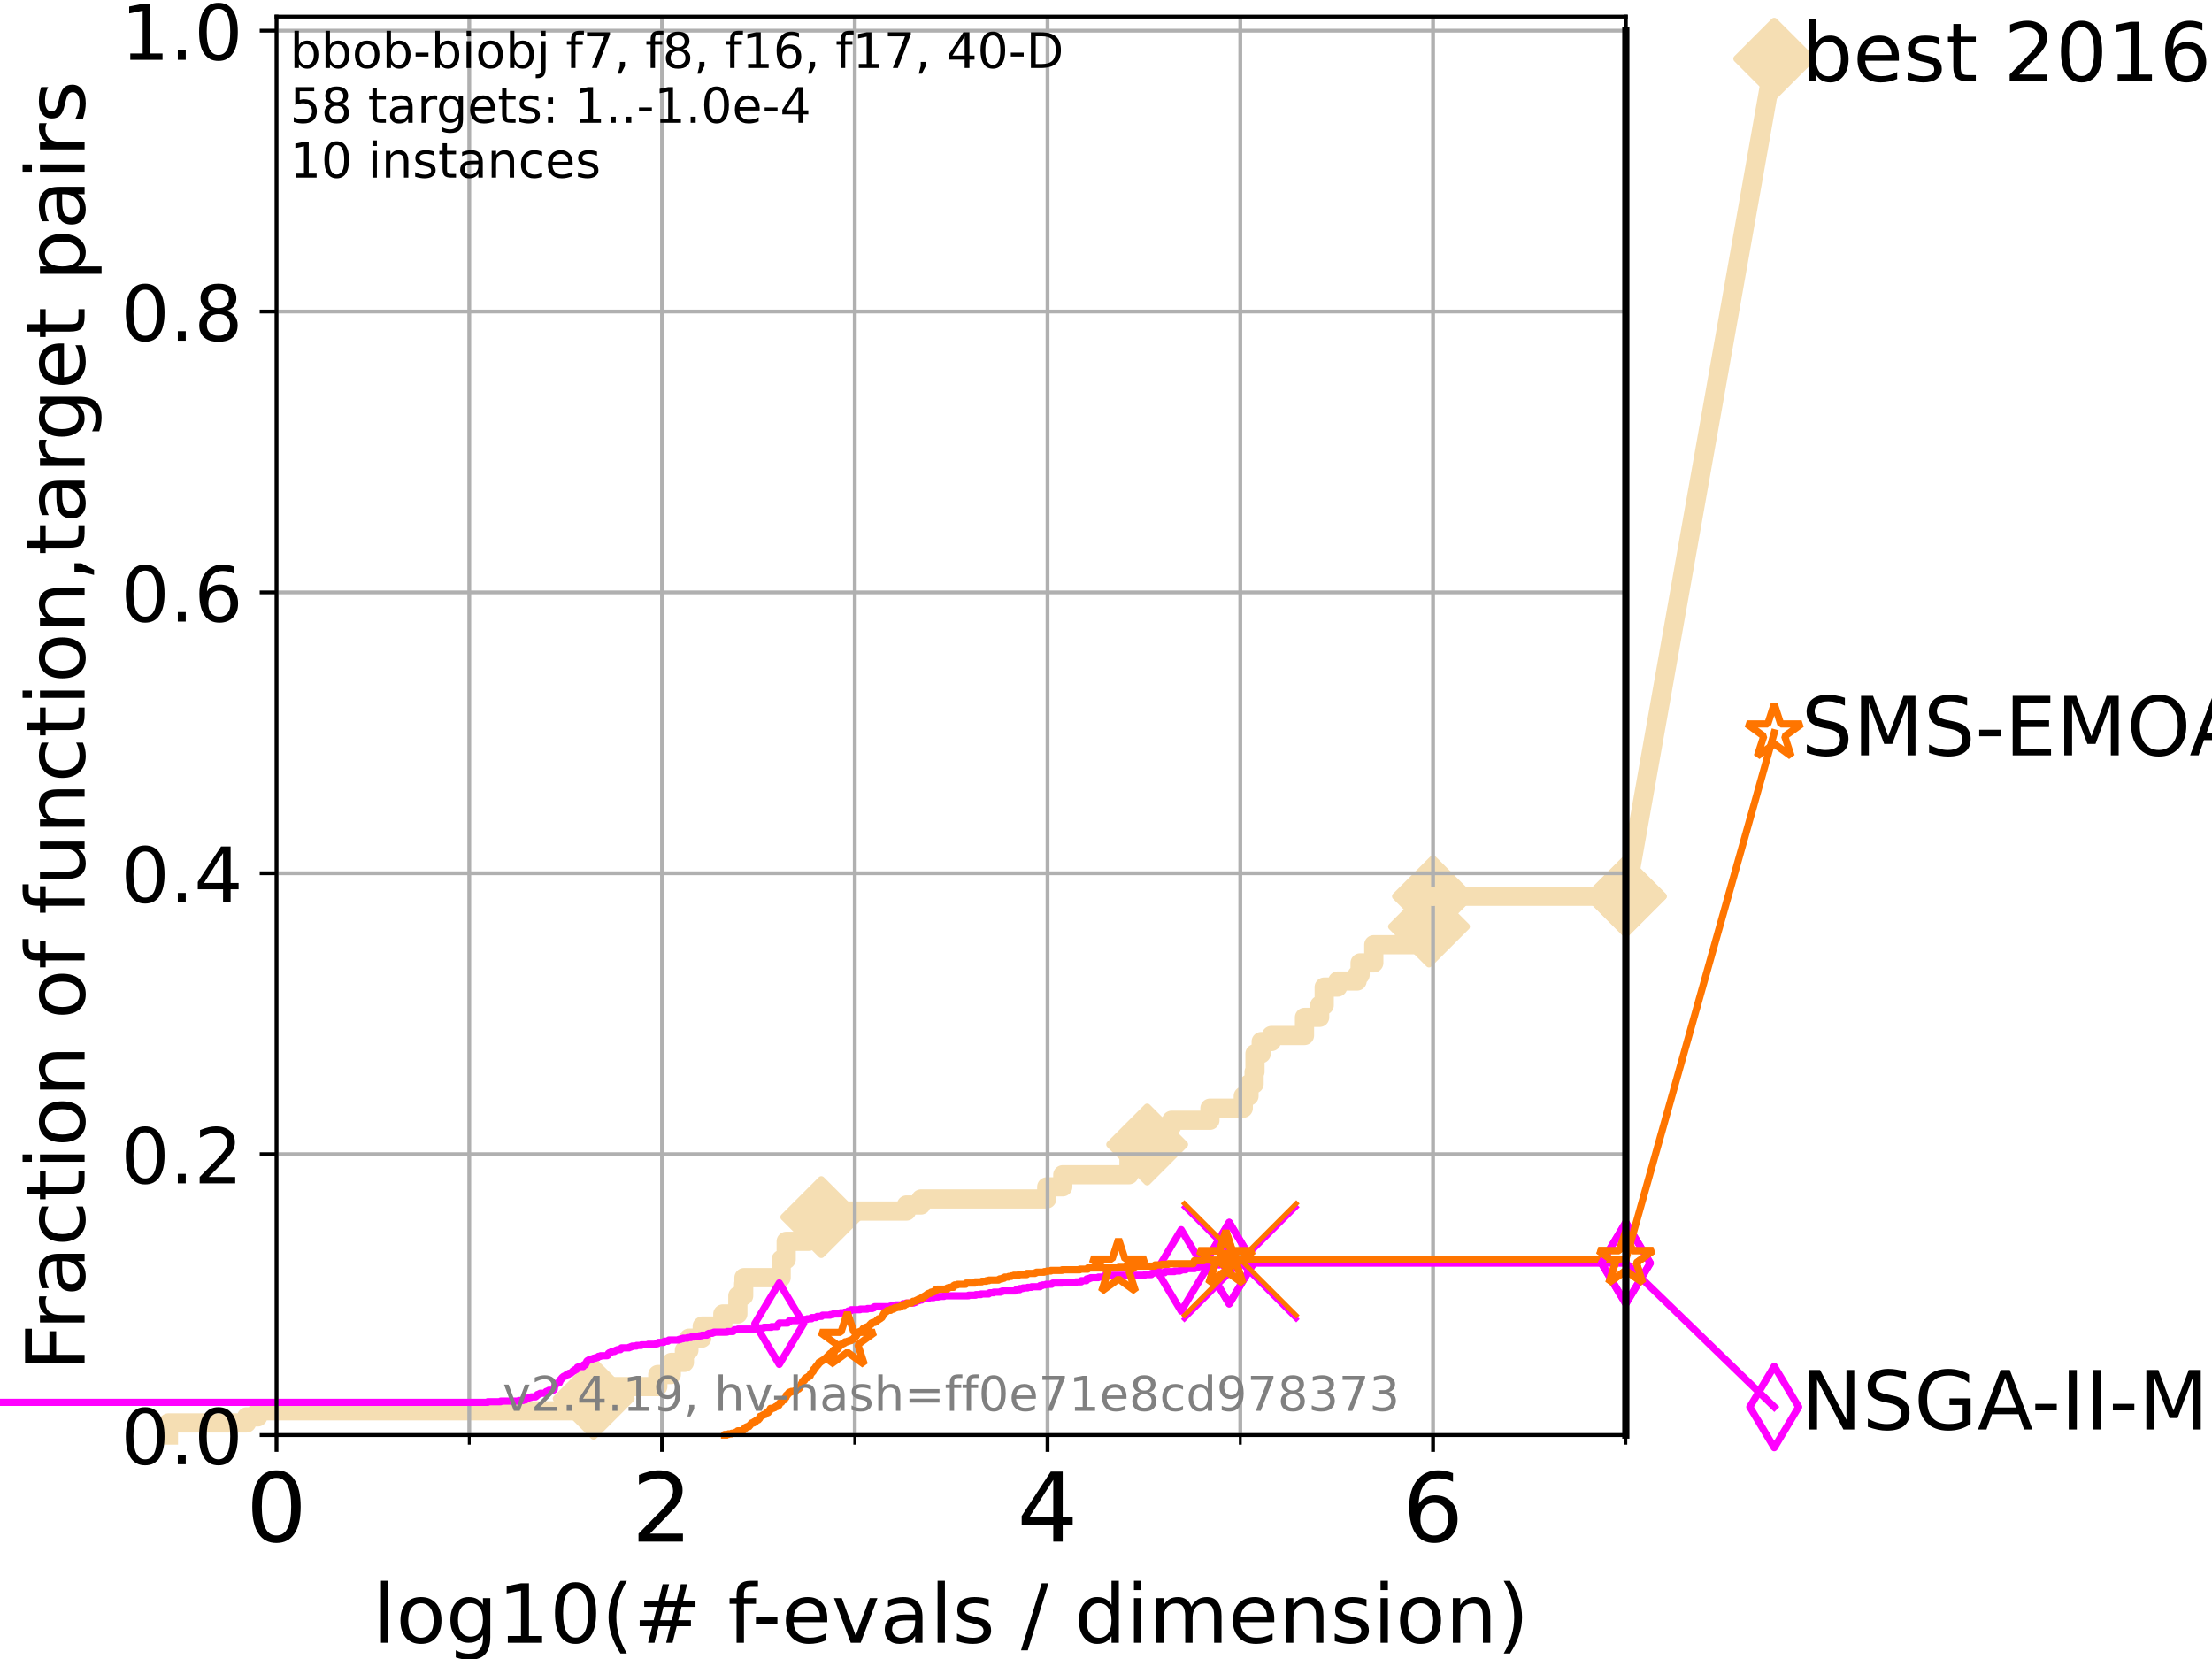 <?xml version="1.0" encoding="utf-8" standalone="no"?>
<!DOCTYPE svg PUBLIC "-//W3C//DTD SVG 1.1//EN"
  "http://www.w3.org/Graphics/SVG/1.1/DTD/svg11.dtd">
<!-- Created with matplotlib (https://matplotlib.org/) -->
<svg height="345.6pt" version="1.1" viewBox="0 0 460.8 345.6" width="460.8pt" xmlns="http://www.w3.org/2000/svg" xmlns:xlink="http://www.w3.org/1999/xlink">
 <defs>
  <style type="text/css">*{stroke-linecap:butt;stroke-linejoin:round;}</style>
 </defs>
 <g id="figure_1">
  <g id="patch_1">
   <path d="M 0 345.6 
L 460.8 345.6 
L 460.8 0 
L 0 0 
z
" style="fill:#ffffff;"/>
  </g>
  <g id="axes_1">
   <g id="patch_2">
    <path d="M 57.6 298.944 
L 338.688 298.944 
L 338.688 3.456 
L 57.6 3.456 
z
" style="fill:#ffffff;"/>
   </g>
   <g id="line2d_1">
    <path d="M 35.086 298.944 
L 35.086 296.422 
L 51.38 296.422 
L 51.38 295.161 
L 53.709 295.161 
L 53.709 293.9 
L 119.911 293.9 
L 119.911 291.378 
L 123.673 291.378 
L 123.673 288.856 
L 137.03 288.856 
L 137.03 286.334 
L 139.848 286.334 
L 139.848 283.811 
L 142.573 283.811 
L 142.573 281.289 
L 143.515 281.289 
L 143.515 278.767 
L 146.202 278.767 
L 146.202 277.506 
L 146.286 277.506 
L 146.286 276.245 
L 150.578 276.245 
L 150.578 273.723 
L 153.706 273.723 
L 153.706 269.94 
L 154.921 269.94 
L 154.921 267.418 
L 154.982 267.418 
L 154.982 266.157 
L 162.729 266.157 
L 162.729 262.374 
L 163.776 262.374 
L 163.776 258.591 
L 168.447 258.591 
L 168.447 256.068 
L 170.766 256.068 
L 170.766 253.546 
L 171.089 253.546 
L 171.089 252.285 
L 188.842 252.285 
L 188.842 251.024 
L 191.857 251.024 
L 191.857 249.763 
L 218.058 249.763 
L 218.058 247.241 
L 221.4 247.241 
L 221.4 244.719 
L 235.188 244.719 
L 235.188 240.936 
L 238.978 240.936 
L 238.978 238.414 
L 242.678 238.414 
L 242.678 234.631 
L 244.078 234.631 
L 244.078 233.37 
L 252.054 233.37 
L 252.054 230.848 
L 258.994 230.848 
L 258.994 228.325 
L 260.188 228.325 
L 260.188 225.803 
L 261.253 225.803 
L 261.253 223.281 
L 261.438 223.281 
L 261.438 219.498 
L 262.732 219.498 
L 262.732 216.976 
L 264.855 216.976 
L 264.855 215.715 
L 271.748 215.715 
L 271.748 211.932 
L 274.905 211.932 
L 274.905 209.41 
L 275.854 209.41 
L 275.854 205.627 
L 278.671 205.627 
L 278.671 204.366 
L 282.707 204.366 
L 282.707 203.105 
L 283.334 203.105 
L 283.334 200.583 
L 286.188 200.583 
L 286.188 196.799 
L 297.239 196.799 
L 297.239 194.277 
L 297.688 194.277 
L 297.688 193.016 
L 298.281 193.016 
L 298.281 189.233 
L 298.512 189.233 
L 298.512 186.711 
L 338.688 186.711 
" style="fill:none;stroke:#f5deb3;stroke-linecap:square;stroke-width:4;"/>
   </g>
   <g id="line2d_2">
    <defs>
     <path d="M 0 7.778 
L 7.778 0 
L 0 -7.778 
L -7.778 0 
z
" id="m4a92e41723" style="stroke:#f5deb3;stroke-linejoin:miter;stroke-width:1.5;"/>
    </defs>
    <g>
     <use style="fill:#f5deb3;stroke:#f5deb3;stroke-linejoin:miter;stroke-width:1.5;" x="123.673" xlink:href="#m4a92e41723" y="291.378"/>
     <use style="fill:#f5deb3;stroke:#f5deb3;stroke-linejoin:miter;stroke-width:1.5;" x="171.089" xlink:href="#m4a92e41723" y="253.546"/>
     <use style="fill:#f5deb3;stroke:#f5deb3;stroke-linejoin:miter;stroke-width:1.5;" x="238.978" xlink:href="#m4a92e41723" y="238.414"/>
     <use style="fill:#f5deb3;stroke:#f5deb3;stroke-linejoin:miter;stroke-width:1.5;" x="297.688" xlink:href="#m4a92e41723" y="193.016"/>
     <use style="fill:#f5deb3;stroke:#f5deb3;stroke-linejoin:miter;stroke-width:1.5;" x="298.512" xlink:href="#m4a92e41723" y="186.711"/>
     <use style="fill:#f5deb3;stroke:#f5deb3;stroke-linejoin:miter;stroke-width:1.5;" x="338.688" xlink:href="#m4a92e41723" y="186.711"/>
    </g>
   </g>
   <g id="line2d_3">
    <path style="fill:none;stroke:#f5deb3;stroke-linecap:square;stroke-width:4;"/>
    <g/>
   </g>
   <g id="line2d_4">
    <path d="M 338.688 186.711 
L 369.608 12.233 
" style="fill:none;stroke:#f5deb3;stroke-linecap:square;stroke-width:4;"/>
    <g>
     <use style="fill:#f5deb3;stroke:#f5deb3;stroke-linejoin:miter;stroke-width:1.5;" x="338.688" xlink:href="#m4a92e41723" y="186.711"/>
     <use style="fill:#f5deb3;stroke:#f5deb3;stroke-linejoin:miter;stroke-width:1.5;" x="369.608" xlink:href="#m4a92e41723" y="12.233"/>
    </g>
   </g>
   <g id="matplotlib.axis_1">
    <g id="xtick_1">
     <g id="line2d_5">
      <path clip-path="url(#p629a522aa4)" d="M 57.6 298.944 
L 57.6 3.456 
" style="fill:none;stroke:#b0b0b0;stroke-linecap:square;stroke-width:0.8;"/>
     </g>
     <g id="line2d_6">
      <defs>
       <path d="M 0 0 
L 0 3.5 
" id="m82f79c54c6" style="stroke:#000000;stroke-width:0.8;"/>
      </defs>
      <g>
       <use style="stroke:#000000;stroke-width:0.8;" x="57.6" xlink:href="#m82f79c54c6" y="298.944"/>
      </g>
     </g>
     <g id="text_1">
      <!-- 0 -->
      <g transform="translate(51.237 321.141)scale(0.2 -0.2)">
       <defs>
        <path d="M 31.781 66.406 
Q 24.172 66.406 20.328 58.906 
Q 16.5 51.422 16.5 36.375 
Q 16.5 21.391 20.328 13.891 
Q 24.172 6.391 31.781 6.391 
Q 39.453 6.391 43.281 13.891 
Q 47.125 21.391 47.125 36.375 
Q 47.125 51.422 43.281 58.906 
Q 39.453 66.406 31.781 66.406 
z
M 31.781 74.219 
Q 44.047 74.219 50.516 64.516 
Q 56.984 54.828 56.984 36.375 
Q 56.984 17.969 50.516 8.266 
Q 44.047 -1.422 31.781 -1.422 
Q 19.531 -1.422 13.062 8.266 
Q 6.594 17.969 6.594 36.375 
Q 6.594 54.828 13.062 64.516 
Q 19.531 74.219 31.781 74.219 
z
" id="DejaVuSans-48"/>
       </defs>
       <use xlink:href="#DejaVuSans-48"/>
      </g>
     </g>
    </g>
    <g id="xtick_2">
     <g id="line2d_7">
      <path clip-path="url(#p629a522aa4)" d="M 137.911 298.944 
L 137.911 3.456 
" style="fill:none;stroke:#b0b0b0;stroke-linecap:square;stroke-width:0.8;"/>
     </g>
     <g id="line2d_8">
      <g>
       <use style="stroke:#000000;stroke-width:0.8;" x="137.911" xlink:href="#m82f79c54c6" y="298.944"/>
      </g>
     </g>
     <g id="text_2">
      <!-- 2 -->
      <g transform="translate(131.548 321.141)scale(0.2 -0.2)">
       <defs>
        <path d="M 19.188 8.297 
L 53.609 8.297 
L 53.609 0 
L 7.328 0 
L 7.328 8.297 
Q 12.938 14.109 22.625 23.891 
Q 32.328 33.688 34.812 36.531 
Q 39.547 41.844 41.422 45.531 
Q 43.312 49.219 43.312 52.781 
Q 43.312 58.594 39.234 62.25 
Q 35.156 65.922 28.609 65.922 
Q 23.969 65.922 18.812 64.312 
Q 13.672 62.703 7.812 59.422 
L 7.812 69.391 
Q 13.766 71.781 18.938 73 
Q 24.125 74.219 28.422 74.219 
Q 39.75 74.219 46.484 68.547 
Q 53.219 62.891 53.219 53.422 
Q 53.219 48.922 51.531 44.891 
Q 49.859 40.875 45.406 35.406 
Q 44.188 33.984 37.641 27.219 
Q 31.109 20.453 19.188 8.297 
z
" id="DejaVuSans-50"/>
       </defs>
       <use xlink:href="#DejaVuSans-50"/>
      </g>
     </g>
    </g>
    <g id="xtick_3">
     <g id="line2d_9">
      <path clip-path="url(#p629a522aa4)" d="M 218.222 298.944 
L 218.222 3.456 
" style="fill:none;stroke:#b0b0b0;stroke-linecap:square;stroke-width:0.8;"/>
     </g>
     <g id="line2d_10">
      <g>
       <use style="stroke:#000000;stroke-width:0.8;" x="218.222" xlink:href="#m82f79c54c6" y="298.944"/>
      </g>
     </g>
     <g id="text_3">
      <!-- 4 -->
      <g transform="translate(211.859 321.141)scale(0.2 -0.2)">
       <defs>
        <path d="M 37.797 64.312 
L 12.891 25.391 
L 37.797 25.391 
z
M 35.203 72.906 
L 47.609 72.906 
L 47.609 25.391 
L 58.016 25.391 
L 58.016 17.188 
L 47.609 17.188 
L 47.609 0 
L 37.797 0 
L 37.797 17.188 
L 4.891 17.188 
L 4.891 26.703 
z
" id="DejaVuSans-52"/>
       </defs>
       <use xlink:href="#DejaVuSans-52"/>
      </g>
     </g>
    </g>
    <g id="xtick_4">
     <g id="line2d_11">
      <path clip-path="url(#p629a522aa4)" d="M 298.533 298.944 
L 298.533 3.456 
" style="fill:none;stroke:#b0b0b0;stroke-linecap:square;stroke-width:0.8;"/>
     </g>
     <g id="line2d_12">
      <g>
       <use style="stroke:#000000;stroke-width:0.8;" x="298.533" xlink:href="#m82f79c54c6" y="298.944"/>
      </g>
     </g>
     <g id="text_4">
      <!-- 6 -->
      <g transform="translate(292.17 321.141)scale(0.2 -0.2)">
       <defs>
        <path d="M 33.016 40.375 
Q 26.375 40.375 22.484 35.828 
Q 18.609 31.297 18.609 23.391 
Q 18.609 15.531 22.484 10.953 
Q 26.375 6.391 33.016 6.391 
Q 39.656 6.391 43.531 10.953 
Q 47.406 15.531 47.406 23.391 
Q 47.406 31.297 43.531 35.828 
Q 39.656 40.375 33.016 40.375 
z
M 52.594 71.297 
L 52.594 62.312 
Q 48.875 64.062 45.094 64.984 
Q 41.312 65.922 37.594 65.922 
Q 27.828 65.922 22.672 59.328 
Q 17.531 52.734 16.797 39.406 
Q 19.672 43.656 24.016 45.922 
Q 28.375 48.188 33.594 48.188 
Q 44.578 48.188 50.953 41.516 
Q 57.328 34.859 57.328 23.391 
Q 57.328 12.156 50.688 5.359 
Q 44.047 -1.422 33.016 -1.422 
Q 20.359 -1.422 13.672 8.266 
Q 6.984 17.969 6.984 36.375 
Q 6.984 53.656 15.188 63.938 
Q 23.391 74.219 37.203 74.219 
Q 40.922 74.219 44.703 73.484 
Q 48.484 72.75 52.594 71.297 
z
" id="DejaVuSans-54"/>
       </defs>
       <use xlink:href="#DejaVuSans-54"/>
      </g>
     </g>
    </g>
    <g id="xtick_5">
     <g id="line2d_13">
      <path clip-path="url(#p629a522aa4)" d="M 97.755 298.944 
L 97.755 3.456 
" style="fill:none;stroke:#b0b0b0;stroke-linecap:square;stroke-width:0.8;"/>
     </g>
     <g id="line2d_14">
      <defs>
       <path d="M 0 0 
L 0 2 
" id="mf154950673" style="stroke:#000000;stroke-width:0.6;"/>
      </defs>
      <g>
       <use style="stroke:#000000;stroke-width:0.6;" x="97.755" xlink:href="#mf154950673" y="298.944"/>
      </g>
     </g>
    </g>
    <g id="xtick_6">
     <g id="line2d_15">
      <path clip-path="url(#p629a522aa4)" d="M 178.066 298.944 
L 178.066 3.456 
" style="fill:none;stroke:#b0b0b0;stroke-linecap:square;stroke-width:0.8;"/>
     </g>
     <g id="line2d_16">
      <g>
       <use style="stroke:#000000;stroke-width:0.6;" x="178.066" xlink:href="#mf154950673" y="298.944"/>
      </g>
     </g>
    </g>
    <g id="xtick_7">
     <g id="line2d_17">
      <path clip-path="url(#p629a522aa4)" d="M 258.377 298.944 
L 258.377 3.456 
" style="fill:none;stroke:#b0b0b0;stroke-linecap:square;stroke-width:0.8;"/>
     </g>
     <g id="line2d_18">
      <g>
       <use style="stroke:#000000;stroke-width:0.6;" x="258.377" xlink:href="#mf154950673" y="298.944"/>
      </g>
     </g>
    </g>
    <g id="xtick_8">
     <g id="line2d_19">
      <path clip-path="url(#p629a522aa4)" d="M 338.688 298.944 
L 338.688 3.456 
" style="fill:none;stroke:#b0b0b0;stroke-linecap:square;stroke-width:0.8;"/>
     </g>
     <g id="line2d_20">
      <g>
       <use style="stroke:#000000;stroke-width:0.6;" x="338.688" xlink:href="#mf154950673" y="298.944"/>
      </g>
     </g>
    </g>
    <g id="text_5">
     <!-- log10(# f-evals / dimension) -->
     <g transform="translate(77.764 342.218)scale(0.17 -0.17)">
      <defs>
       <path d="M 9.422 75.984 
L 18.406 75.984 
L 18.406 0 
L 9.422 0 
z
" id="DejaVuSans-108"/>
       <path d="M 30.609 48.391 
Q 23.391 48.391 19.188 42.75 
Q 14.984 37.109 14.984 27.297 
Q 14.984 17.484 19.156 11.844 
Q 23.344 6.203 30.609 6.203 
Q 37.797 6.203 41.984 11.859 
Q 46.188 17.531 46.188 27.297 
Q 46.188 37.016 41.984 42.703 
Q 37.797 48.391 30.609 48.391 
z
M 30.609 56 
Q 42.328 56 49.016 48.375 
Q 55.719 40.766 55.719 27.297 
Q 55.719 13.875 49.016 6.219 
Q 42.328 -1.422 30.609 -1.422 
Q 18.844 -1.422 12.172 6.219 
Q 5.516 13.875 5.516 27.297 
Q 5.516 40.766 12.172 48.375 
Q 18.844 56 30.609 56 
z
" id="DejaVuSans-111"/>
       <path d="M 45.406 27.984 
Q 45.406 37.75 41.375 43.109 
Q 37.359 48.484 30.078 48.484 
Q 22.859 48.484 18.828 43.109 
Q 14.797 37.75 14.797 27.984 
Q 14.797 18.266 18.828 12.891 
Q 22.859 7.516 30.078 7.516 
Q 37.359 7.516 41.375 12.891 
Q 45.406 18.266 45.406 27.984 
z
M 54.391 6.781 
Q 54.391 -7.172 48.188 -13.984 
Q 42 -20.797 29.203 -20.797 
Q 24.469 -20.797 20.266 -20.094 
Q 16.062 -19.391 12.109 -17.922 
L 12.109 -9.188 
Q 16.062 -11.328 19.922 -12.344 
Q 23.781 -13.375 27.781 -13.375 
Q 36.625 -13.375 41.016 -8.766 
Q 45.406 -4.156 45.406 5.172 
L 45.406 9.625 
Q 42.625 4.781 38.281 2.391 
Q 33.938 0 27.875 0 
Q 17.828 0 11.672 7.656 
Q 5.516 15.328 5.516 27.984 
Q 5.516 40.672 11.672 48.328 
Q 17.828 56 27.875 56 
Q 33.938 56 38.281 53.609 
Q 42.625 51.219 45.406 46.391 
L 45.406 54.688 
L 54.391 54.688 
z
" id="DejaVuSans-103"/>
       <path d="M 12.406 8.297 
L 28.516 8.297 
L 28.516 63.922 
L 10.984 60.406 
L 10.984 69.391 
L 28.422 72.906 
L 38.281 72.906 
L 38.281 8.297 
L 54.391 8.297 
L 54.391 0 
L 12.406 0 
z
" id="DejaVuSans-49"/>
       <path d="M 31 75.875 
Q 24.469 64.656 21.281 53.656 
Q 18.109 42.672 18.109 31.391 
Q 18.109 20.125 21.312 9.062 
Q 24.516 -2 31 -13.188 
L 23.188 -13.188 
Q 15.875 -1.703 12.234 9.375 
Q 8.594 20.453 8.594 31.391 
Q 8.594 42.281 12.203 53.312 
Q 15.828 64.359 23.188 75.875 
z
" id="DejaVuSans-40"/>
       <path d="M 51.125 44 
L 36.922 44 
L 32.812 27.688 
L 47.125 27.688 
z
M 43.797 71.781 
L 38.719 51.516 
L 52.984 51.516 
L 58.109 71.781 
L 65.922 71.781 
L 60.891 51.516 
L 76.125 51.516 
L 76.125 44 
L 58.984 44 
L 54.984 27.688 
L 70.516 27.688 
L 70.516 20.219 
L 53.078 20.219 
L 48 0 
L 40.188 0 
L 45.219 20.219 
L 30.906 20.219 
L 25.875 0 
L 18.016 0 
L 23.094 20.219 
L 7.719 20.219 
L 7.719 27.688 
L 24.906 27.688 
L 29 44 
L 13.281 44 
L 13.281 51.516 
L 30.906 51.516 
L 35.891 71.781 
z
" id="DejaVuSans-35"/>
       <path id="DejaVuSans-32"/>
       <path d="M 37.109 75.984 
L 37.109 68.5 
L 28.516 68.5 
Q 23.688 68.5 21.797 66.547 
Q 19.922 64.594 19.922 59.516 
L 19.922 54.688 
L 34.719 54.688 
L 34.719 47.703 
L 19.922 47.703 
L 19.922 0 
L 10.891 0 
L 10.891 47.703 
L 2.297 47.703 
L 2.297 54.688 
L 10.891 54.688 
L 10.891 58.5 
Q 10.891 67.625 15.141 71.797 
Q 19.391 75.984 28.609 75.984 
z
" id="DejaVuSans-102"/>
       <path d="M 4.891 31.391 
L 31.203 31.391 
L 31.203 23.391 
L 4.891 23.391 
z
" id="DejaVuSans-45"/>
       <path d="M 56.203 29.594 
L 56.203 25.203 
L 14.891 25.203 
Q 15.484 15.922 20.484 11.062 
Q 25.484 6.203 34.422 6.203 
Q 39.594 6.203 44.453 7.469 
Q 49.312 8.734 54.109 11.281 
L 54.109 2.781 
Q 49.266 0.734 44.188 -0.344 
Q 39.109 -1.422 33.891 -1.422 
Q 20.797 -1.422 13.156 6.188 
Q 5.516 13.812 5.516 26.812 
Q 5.516 40.234 12.766 48.109 
Q 20.016 56 32.328 56 
Q 43.359 56 49.781 48.891 
Q 56.203 41.797 56.203 29.594 
z
M 47.219 32.234 
Q 47.125 39.594 43.094 43.984 
Q 39.062 48.391 32.422 48.391 
Q 24.906 48.391 20.391 44.141 
Q 15.875 39.891 15.188 32.172 
z
" id="DejaVuSans-101"/>
       <path d="M 2.984 54.688 
L 12.5 54.688 
L 29.594 8.797 
L 46.688 54.688 
L 56.203 54.688 
L 35.688 0 
L 23.484 0 
z
" id="DejaVuSans-118"/>
       <path d="M 34.281 27.484 
Q 23.391 27.484 19.188 25 
Q 14.984 22.516 14.984 16.5 
Q 14.984 11.719 18.141 8.906 
Q 21.297 6.109 26.703 6.109 
Q 34.188 6.109 38.703 11.406 
Q 43.219 16.703 43.219 25.484 
L 43.219 27.484 
z
M 52.203 31.203 
L 52.203 0 
L 43.219 0 
L 43.219 8.297 
Q 40.141 3.328 35.547 0.953 
Q 30.953 -1.422 24.312 -1.422 
Q 15.922 -1.422 10.953 3.297 
Q 6 8.016 6 15.922 
Q 6 25.141 12.172 29.828 
Q 18.359 34.516 30.609 34.516 
L 43.219 34.516 
L 43.219 35.406 
Q 43.219 41.609 39.141 45 
Q 35.062 48.391 27.688 48.391 
Q 23 48.391 18.547 47.266 
Q 14.109 46.141 10.016 43.891 
L 10.016 52.203 
Q 14.938 54.109 19.578 55.047 
Q 24.219 56 28.609 56 
Q 40.484 56 46.344 49.844 
Q 52.203 43.703 52.203 31.203 
z
" id="DejaVuSans-97"/>
       <path d="M 44.281 53.078 
L 44.281 44.578 
Q 40.484 46.531 36.375 47.5 
Q 32.281 48.484 27.875 48.484 
Q 21.188 48.484 17.844 46.438 
Q 14.5 44.391 14.5 40.281 
Q 14.5 37.156 16.891 35.375 
Q 19.281 33.594 26.516 31.984 
L 29.594 31.297 
Q 39.156 29.25 43.188 25.516 
Q 47.219 21.781 47.219 15.094 
Q 47.219 7.469 41.188 3.016 
Q 35.156 -1.422 24.609 -1.422 
Q 20.219 -1.422 15.453 -0.562 
Q 10.688 0.297 5.422 2 
L 5.422 11.281 
Q 10.406 8.688 15.234 7.391 
Q 20.062 6.109 24.812 6.109 
Q 31.156 6.109 34.562 8.281 
Q 37.984 10.453 37.984 14.406 
Q 37.984 18.062 35.516 20.016 
Q 33.062 21.969 24.703 23.781 
L 21.578 24.516 
Q 13.234 26.266 9.516 29.906 
Q 5.812 33.547 5.812 39.891 
Q 5.812 47.609 11.281 51.797 
Q 16.75 56 26.812 56 
Q 31.781 56 36.172 55.266 
Q 40.578 54.547 44.281 53.078 
z
" id="DejaVuSans-115"/>
       <path d="M 25.391 72.906 
L 33.688 72.906 
L 8.297 -9.281 
L 0 -9.281 
z
" id="DejaVuSans-47"/>
       <path d="M 45.406 46.391 
L 45.406 75.984 
L 54.391 75.984 
L 54.391 0 
L 45.406 0 
L 45.406 8.203 
Q 42.578 3.328 38.25 0.953 
Q 33.938 -1.422 27.875 -1.422 
Q 17.969 -1.422 11.734 6.484 
Q 5.516 14.406 5.516 27.297 
Q 5.516 40.188 11.734 48.094 
Q 17.969 56 27.875 56 
Q 33.938 56 38.25 53.625 
Q 42.578 51.266 45.406 46.391 
z
M 14.797 27.297 
Q 14.797 17.391 18.875 11.75 
Q 22.953 6.109 30.078 6.109 
Q 37.203 6.109 41.297 11.75 
Q 45.406 17.391 45.406 27.297 
Q 45.406 37.203 41.297 42.844 
Q 37.203 48.484 30.078 48.484 
Q 22.953 48.484 18.875 42.844 
Q 14.797 37.203 14.797 27.297 
z
" id="DejaVuSans-100"/>
       <path d="M 9.422 54.688 
L 18.406 54.688 
L 18.406 0 
L 9.422 0 
z
M 9.422 75.984 
L 18.406 75.984 
L 18.406 64.594 
L 9.422 64.594 
z
" id="DejaVuSans-105"/>
       <path d="M 52 44.188 
Q 55.375 50.25 60.062 53.125 
Q 64.75 56 71.094 56 
Q 79.641 56 84.281 50.016 
Q 88.922 44.047 88.922 33.016 
L 88.922 0 
L 79.891 0 
L 79.891 32.719 
Q 79.891 40.578 77.094 44.375 
Q 74.312 48.188 68.609 48.188 
Q 61.625 48.188 57.562 43.547 
Q 53.516 38.922 53.516 30.906 
L 53.516 0 
L 44.484 0 
L 44.484 32.719 
Q 44.484 40.625 41.703 44.406 
Q 38.922 48.188 33.109 48.188 
Q 26.219 48.188 22.156 43.531 
Q 18.109 38.875 18.109 30.906 
L 18.109 0 
L 9.078 0 
L 9.078 54.688 
L 18.109 54.688 
L 18.109 46.188 
Q 21.188 51.219 25.484 53.609 
Q 29.781 56 35.688 56 
Q 41.656 56 45.828 52.969 
Q 50 49.953 52 44.188 
z
" id="DejaVuSans-109"/>
       <path d="M 54.891 33.016 
L 54.891 0 
L 45.906 0 
L 45.906 32.719 
Q 45.906 40.484 42.875 44.328 
Q 39.844 48.188 33.797 48.188 
Q 26.516 48.188 22.312 43.547 
Q 18.109 38.922 18.109 30.906 
L 18.109 0 
L 9.078 0 
L 9.078 54.688 
L 18.109 54.688 
L 18.109 46.188 
Q 21.344 51.125 25.703 53.562 
Q 30.078 56 35.797 56 
Q 45.219 56 50.047 50.172 
Q 54.891 44.344 54.891 33.016 
z
" id="DejaVuSans-110"/>
       <path d="M 8.016 75.875 
L 15.828 75.875 
Q 23.141 64.359 26.781 53.312 
Q 30.422 42.281 30.422 31.391 
Q 30.422 20.453 26.781 9.375 
Q 23.141 -1.703 15.828 -13.188 
L 8.016 -13.188 
Q 14.5 -2 17.703 9.062 
Q 20.906 20.125 20.906 31.391 
Q 20.906 42.672 17.703 53.656 
Q 14.5 64.656 8.016 75.875 
z
" id="DejaVuSans-41"/>
      </defs>
      <use xlink:href="#DejaVuSans-108"/>
      <use x="27.783" xlink:href="#DejaVuSans-111"/>
      <use x="88.965" xlink:href="#DejaVuSans-103"/>
      <use x="152.441" xlink:href="#DejaVuSans-49"/>
      <use x="216.064" xlink:href="#DejaVuSans-48"/>
      <use x="279.688" xlink:href="#DejaVuSans-40"/>
      <use x="318.701" xlink:href="#DejaVuSans-35"/>
      <use x="402.49" xlink:href="#DejaVuSans-32"/>
      <use x="434.277" xlink:href="#DejaVuSans-102"/>
      <use x="463.982" xlink:href="#DejaVuSans-45"/>
      <use x="500.066" xlink:href="#DejaVuSans-101"/>
      <use x="561.59" xlink:href="#DejaVuSans-118"/>
      <use x="620.77" xlink:href="#DejaVuSans-97"/>
      <use x="682.049" xlink:href="#DejaVuSans-108"/>
      <use x="709.832" xlink:href="#DejaVuSans-115"/>
      <use x="761.932" xlink:href="#DejaVuSans-32"/>
      <use x="793.719" xlink:href="#DejaVuSans-47"/>
      <use x="827.41" xlink:href="#DejaVuSans-32"/>
      <use x="859.197" xlink:href="#DejaVuSans-100"/>
      <use x="922.674" xlink:href="#DejaVuSans-105"/>
      <use x="950.457" xlink:href="#DejaVuSans-109"/>
      <use x="1047.869" xlink:href="#DejaVuSans-101"/>
      <use x="1109.393" xlink:href="#DejaVuSans-110"/>
      <use x="1172.771" xlink:href="#DejaVuSans-115"/>
      <use x="1224.871" xlink:href="#DejaVuSans-105"/>
      <use x="1252.654" xlink:href="#DejaVuSans-111"/>
      <use x="1313.836" xlink:href="#DejaVuSans-110"/>
      <use x="1377.215" xlink:href="#DejaVuSans-41"/>
     </g>
    </g>
   </g>
   <g id="matplotlib.axis_2">
    <g id="ytick_1">
     <g id="line2d_21">
      <path clip-path="url(#p629a522aa4)" d="M 57.6 298.944 
L 338.688 298.944 
" style="fill:none;stroke:#b0b0b0;stroke-linecap:square;stroke-width:0.8;"/>
     </g>
     <g id="line2d_22">
      <defs>
       <path d="M 0 0 
L -3.5 0 
" id="m04fed16d7e" style="stroke:#000000;stroke-width:0.8;"/>
      </defs>
      <g>
       <use style="stroke:#000000;stroke-width:0.8;" x="57.6" xlink:href="#m04fed16d7e" y="298.944"/>
      </g>
     </g>
     <g id="text_6">
      <!-- 0.0 -->
      <g transform="translate(25.155 305.023)scale(0.16 -0.16)">
       <defs>
        <path d="M 10.688 12.406 
L 21 12.406 
L 21 0 
L 10.688 0 
z
" id="DejaVuSans-46"/>
       </defs>
       <use xlink:href="#DejaVuSans-48"/>
       <use x="63.623" xlink:href="#DejaVuSans-46"/>
       <use x="95.41" xlink:href="#DejaVuSans-48"/>
      </g>
     </g>
    </g>
    <g id="ytick_2">
     <g id="line2d_23">
      <path clip-path="url(#p629a522aa4)" d="M 57.6 240.432 
L 338.688 240.432 
" style="fill:none;stroke:#b0b0b0;stroke-linecap:square;stroke-width:0.8;"/>
     </g>
     <g id="line2d_24">
      <g>
       <use style="stroke:#000000;stroke-width:0.8;" x="57.6" xlink:href="#m04fed16d7e" y="240.432"/>
      </g>
     </g>
     <g id="text_7">
      <!-- 0.2 -->
      <g transform="translate(25.155 246.51)scale(0.16 -0.16)">
       <use xlink:href="#DejaVuSans-48"/>
       <use x="63.623" xlink:href="#DejaVuSans-46"/>
       <use x="95.41" xlink:href="#DejaVuSans-50"/>
      </g>
     </g>
    </g>
    <g id="ytick_3">
     <g id="line2d_25">
      <path clip-path="url(#p629a522aa4)" d="M 57.6 181.919 
L 338.688 181.919 
" style="fill:none;stroke:#b0b0b0;stroke-linecap:square;stroke-width:0.8;"/>
     </g>
     <g id="line2d_26">
      <g>
       <use style="stroke:#000000;stroke-width:0.8;" x="57.6" xlink:href="#m04fed16d7e" y="181.919"/>
      </g>
     </g>
     <g id="text_8">
      <!-- 0.4 -->
      <g transform="translate(25.155 187.998)scale(0.16 -0.16)">
       <use xlink:href="#DejaVuSans-48"/>
       <use x="63.623" xlink:href="#DejaVuSans-46"/>
       <use x="95.41" xlink:href="#DejaVuSans-52"/>
      </g>
     </g>
    </g>
    <g id="ytick_4">
     <g id="line2d_27">
      <path clip-path="url(#p629a522aa4)" d="M 57.6 123.407 
L 338.688 123.407 
" style="fill:none;stroke:#b0b0b0;stroke-linecap:square;stroke-width:0.8;"/>
     </g>
     <g id="line2d_28">
      <g>
       <use style="stroke:#000000;stroke-width:0.8;" x="57.6" xlink:href="#m04fed16d7e" y="123.407"/>
      </g>
     </g>
     <g id="text_9">
      <!-- 0.6 -->
      <g transform="translate(25.155 129.485)scale(0.16 -0.16)">
       <use xlink:href="#DejaVuSans-48"/>
       <use x="63.623" xlink:href="#DejaVuSans-46"/>
       <use x="95.41" xlink:href="#DejaVuSans-54"/>
      </g>
     </g>
    </g>
    <g id="ytick_5">
     <g id="line2d_29">
      <path clip-path="url(#p629a522aa4)" d="M 57.6 64.894 
L 338.688 64.894 
" style="fill:none;stroke:#b0b0b0;stroke-linecap:square;stroke-width:0.8;"/>
     </g>
     <g id="line2d_30">
      <g>
       <use style="stroke:#000000;stroke-width:0.8;" x="57.6" xlink:href="#m04fed16d7e" y="64.894"/>
      </g>
     </g>
     <g id="text_10">
      <!-- 0.8 -->
      <g transform="translate(25.155 70.973)scale(0.16 -0.16)">
       <defs>
        <path d="M 31.781 34.625 
Q 24.75 34.625 20.719 30.859 
Q 16.703 27.094 16.703 20.516 
Q 16.703 13.922 20.719 10.156 
Q 24.75 6.391 31.781 6.391 
Q 38.812 6.391 42.859 10.172 
Q 46.922 13.969 46.922 20.516 
Q 46.922 27.094 42.891 30.859 
Q 38.875 34.625 31.781 34.625 
z
M 21.922 38.812 
Q 15.578 40.375 12.031 44.719 
Q 8.5 49.078 8.5 55.328 
Q 8.5 64.062 14.719 69.141 
Q 20.953 74.219 31.781 74.219 
Q 42.672 74.219 48.875 69.141 
Q 55.078 64.062 55.078 55.328 
Q 55.078 49.078 51.531 44.719 
Q 48 40.375 41.703 38.812 
Q 48.828 37.156 52.797 32.312 
Q 56.781 27.484 56.781 20.516 
Q 56.781 9.906 50.312 4.234 
Q 43.844 -1.422 31.781 -1.422 
Q 19.734 -1.422 13.25 4.234 
Q 6.781 9.906 6.781 20.516 
Q 6.781 27.484 10.781 32.312 
Q 14.797 37.156 21.922 38.812 
z
M 18.312 54.391 
Q 18.312 48.734 21.844 45.562 
Q 25.391 42.391 31.781 42.391 
Q 38.141 42.391 41.719 45.562 
Q 45.312 48.734 45.312 54.391 
Q 45.312 60.062 41.719 63.234 
Q 38.141 66.406 31.781 66.406 
Q 25.391 66.406 21.844 63.234 
Q 18.312 60.062 18.312 54.391 
z
" id="DejaVuSans-56"/>
       </defs>
       <use xlink:href="#DejaVuSans-48"/>
       <use x="63.623" xlink:href="#DejaVuSans-46"/>
       <use x="95.41" xlink:href="#DejaVuSans-56"/>
      </g>
     </g>
    </g>
    <g id="ytick_6">
     <g id="line2d_31">
      <path clip-path="url(#p629a522aa4)" d="M 57.6 6.382 
L 338.688 6.382 
" style="fill:none;stroke:#b0b0b0;stroke-linecap:square;stroke-width:0.8;"/>
     </g>
     <g id="line2d_32">
      <g>
       <use style="stroke:#000000;stroke-width:0.8;" x="57.6" xlink:href="#m04fed16d7e" y="6.382"/>
      </g>
     </g>
     <g id="text_11">
      <!-- 1.0 -->
      <g transform="translate(25.155 12.46)scale(0.16 -0.16)">
       <use xlink:href="#DejaVuSans-49"/>
       <use x="63.623" xlink:href="#DejaVuSans-46"/>
       <use x="95.41" xlink:href="#DejaVuSans-48"/>
      </g>
     </g>
    </g>
    <g id="text_12">
     <!-- Fraction of function,target pairs -->
     <g transform="translate(17.62 285.585)rotate(-90)scale(0.17 -0.17)">
      <defs>
       <path d="M 9.812 72.906 
L 51.703 72.906 
L 51.703 64.594 
L 19.672 64.594 
L 19.672 43.109 
L 48.578 43.109 
L 48.578 34.812 
L 19.672 34.812 
L 19.672 0 
L 9.812 0 
z
" id="DejaVuSans-70"/>
       <path d="M 41.109 46.297 
Q 39.594 47.172 37.812 47.578 
Q 36.031 48 33.891 48 
Q 26.266 48 22.188 43.047 
Q 18.109 38.094 18.109 28.812 
L 18.109 0 
L 9.078 0 
L 9.078 54.688 
L 18.109 54.688 
L 18.109 46.188 
Q 20.953 51.172 25.484 53.578 
Q 30.031 56 36.531 56 
Q 37.453 56 38.578 55.875 
Q 39.703 55.766 41.062 55.516 
z
" id="DejaVuSans-114"/>
       <path d="M 48.781 52.594 
L 48.781 44.188 
Q 44.969 46.297 41.141 47.344 
Q 37.312 48.391 33.406 48.391 
Q 24.656 48.391 19.812 42.844 
Q 14.984 37.312 14.984 27.297 
Q 14.984 17.281 19.812 11.734 
Q 24.656 6.203 33.406 6.203 
Q 37.312 6.203 41.141 7.25 
Q 44.969 8.297 48.781 10.406 
L 48.781 2.094 
Q 45.016 0.344 40.984 -0.531 
Q 36.969 -1.422 32.422 -1.422 
Q 20.062 -1.422 12.781 6.344 
Q 5.516 14.109 5.516 27.297 
Q 5.516 40.672 12.859 48.328 
Q 20.219 56 33.016 56 
Q 37.156 56 41.109 55.141 
Q 45.062 54.297 48.781 52.594 
z
" id="DejaVuSans-99"/>
       <path d="M 18.312 70.219 
L 18.312 54.688 
L 36.812 54.688 
L 36.812 47.703 
L 18.312 47.703 
L 18.312 18.016 
Q 18.312 11.328 20.141 9.422 
Q 21.969 7.516 27.594 7.516 
L 36.812 7.516 
L 36.812 0 
L 27.594 0 
Q 17.188 0 13.234 3.875 
Q 9.281 7.766 9.281 18.016 
L 9.281 47.703 
L 2.688 47.703 
L 2.688 54.688 
L 9.281 54.688 
L 9.281 70.219 
z
" id="DejaVuSans-116"/>
       <path d="M 8.5 21.578 
L 8.5 54.688 
L 17.484 54.688 
L 17.484 21.922 
Q 17.484 14.156 20.5 10.266 
Q 23.531 6.391 29.594 6.391 
Q 36.859 6.391 41.078 11.031 
Q 45.312 15.672 45.312 23.688 
L 45.312 54.688 
L 54.297 54.688 
L 54.297 0 
L 45.312 0 
L 45.312 8.406 
Q 42.047 3.422 37.719 1 
Q 33.406 -1.422 27.688 -1.422 
Q 18.266 -1.422 13.375 4.438 
Q 8.5 10.297 8.5 21.578 
z
M 31.109 56 
z
" id="DejaVuSans-117"/>
       <path d="M 11.719 12.406 
L 22.016 12.406 
L 22.016 4 
L 14.016 -11.625 
L 7.719 -11.625 
L 11.719 4 
z
" id="DejaVuSans-44"/>
       <path d="M 18.109 8.203 
L 18.109 -20.797 
L 9.078 -20.797 
L 9.078 54.688 
L 18.109 54.688 
L 18.109 46.391 
Q 20.953 51.266 25.266 53.625 
Q 29.594 56 35.594 56 
Q 45.562 56 51.781 48.094 
Q 58.016 40.188 58.016 27.297 
Q 58.016 14.406 51.781 6.484 
Q 45.562 -1.422 35.594 -1.422 
Q 29.594 -1.422 25.266 0.953 
Q 20.953 3.328 18.109 8.203 
z
M 48.688 27.297 
Q 48.688 37.203 44.609 42.844 
Q 40.531 48.484 33.406 48.484 
Q 26.266 48.484 22.188 42.844 
Q 18.109 37.203 18.109 27.297 
Q 18.109 17.391 22.188 11.75 
Q 26.266 6.109 33.406 6.109 
Q 40.531 6.109 44.609 11.75 
Q 48.688 17.391 48.688 27.297 
z
" id="DejaVuSans-112"/>
      </defs>
      <use xlink:href="#DejaVuSans-70"/>
      <use x="50.27" xlink:href="#DejaVuSans-114"/>
      <use x="91.383" xlink:href="#DejaVuSans-97"/>
      <use x="152.662" xlink:href="#DejaVuSans-99"/>
      <use x="207.643" xlink:href="#DejaVuSans-116"/>
      <use x="246.852" xlink:href="#DejaVuSans-105"/>
      <use x="274.635" xlink:href="#DejaVuSans-111"/>
      <use x="335.816" xlink:href="#DejaVuSans-110"/>
      <use x="399.195" xlink:href="#DejaVuSans-32"/>
      <use x="430.982" xlink:href="#DejaVuSans-111"/>
      <use x="492.164" xlink:href="#DejaVuSans-102"/>
      <use x="527.369" xlink:href="#DejaVuSans-32"/>
      <use x="559.156" xlink:href="#DejaVuSans-102"/>
      <use x="594.361" xlink:href="#DejaVuSans-117"/>
      <use x="657.74" xlink:href="#DejaVuSans-110"/>
      <use x="721.119" xlink:href="#DejaVuSans-99"/>
      <use x="776.1" xlink:href="#DejaVuSans-116"/>
      <use x="815.309" xlink:href="#DejaVuSans-105"/>
      <use x="843.092" xlink:href="#DejaVuSans-111"/>
      <use x="904.273" xlink:href="#DejaVuSans-110"/>
      <use x="967.652" xlink:href="#DejaVuSans-44"/>
      <use x="999.439" xlink:href="#DejaVuSans-116"/>
      <use x="1038.648" xlink:href="#DejaVuSans-97"/>
      <use x="1099.928" xlink:href="#DejaVuSans-114"/>
      <use x="1139.291" xlink:href="#DejaVuSans-103"/>
      <use x="1202.768" xlink:href="#DejaVuSans-101"/>
      <use x="1264.291" xlink:href="#DejaVuSans-116"/>
      <use x="1303.5" xlink:href="#DejaVuSans-32"/>
      <use x="1335.287" xlink:href="#DejaVuSans-112"/>
      <use x="1398.764" xlink:href="#DejaVuSans-97"/>
      <use x="1460.043" xlink:href="#DejaVuSans-105"/>
      <use x="1487.826" xlink:href="#DejaVuSans-114"/>
      <use x="1528.939" xlink:href="#DejaVuSans-115"/>
     </g>
    </g>
   </g>
   <g id="line2d_33">
    <defs>
     <path d="M 0 1.5 
C 0.398 1.5 0.779 1.342 1.061 1.061 
C 1.342 0.779 1.5 0.398 1.5 0 
C 1.5 -0.398 1.342 -0.779 1.061 -1.061 
C 0.779 -1.342 0.398 -1.5 0 -1.5 
C -0.398 -1.5 -0.779 -1.342 -1.061 -1.061 
C -1.342 -0.779 -1.5 -0.398 -1.5 0 
C -1.5 0.398 -1.342 0.779 -1.061 1.061 
C -0.779 1.342 -0.398 1.5 0 1.5 
z
" id="m0b2370c452" style="stroke:#f5deb3;"/>
    </defs>
    <g>
     <use style="fill:#f5deb3;stroke:#f5deb3;" x="298.512" xlink:href="#m0b2370c452" y="186.711"/>
     <use style="fill:#f5deb3;stroke:#f5deb3;" x="298.512" xlink:href="#m0b2370c452" y="186.711"/>
    </g>
   </g>
   <g id="line2d_34">
    <defs>
     <path d="M 0 1.5 
C 0.398 1.5 0.779 1.342 1.061 1.061 
C 1.342 0.779 1.5 0.398 1.5 0 
C 1.5 -0.398 1.342 -0.779 1.061 -1.061 
C 0.779 -1.342 0.398 -1.5 0 -1.5 
C -0.398 -1.5 -0.779 -1.342 -1.061 -1.061 
C -1.342 -0.779 -1.5 -0.398 -1.5 0 
C -1.5 0.398 -1.342 0.779 -1.061 1.061 
C -0.779 1.342 -0.398 1.5 0 1.5 
z
" id="m433cc1c5f9" style="stroke:#ff00ff;"/>
    </defs>
    <g>
     <use style="fill:#ff00ff;stroke:#ff00ff;" x="256.066" xlink:href="#m433cc1c5f9" y="263.13"/>
     <use style="fill:#ff00ff;stroke:#ff00ff;" x="256.066" xlink:href="#m433cc1c5f9" y="263.13"/>
    </g>
   </g>
   <g id="line2d_35">
    <path d="M -1 292.134 
L 101.612 292.134 
L 101.612 292.008 
L 104.295 292.008 
L 104.295 291.882 
L 108.079 291.882 
L 108.079 291.756 
L 108.972 291.756 
L 108.972 291.63 
L 109.491 291.63 
L 109.558 291.378 
L 109.843 291.378 
L 109.843 291.252 
L 110.167 291.252 
L 110.167 291.126 
L 110.611 291.126 
L 110.611 290.999 
L 111.585 290.999 
L 111.585 290.873 
L 111.761 290.873 
L 111.761 290.747 
L 111.878 290.747 
L 111.956 290.495 
L 112.281 290.495 
L 112.281 290.369 
L 112.525 290.369 
L 112.525 290.243 
L 113.577 290.243 
L 113.577 290.117 
L 113.752 290.117 
L 113.787 289.864 
L 114.097 289.864 
L 114.097 289.738 
L 114.335 289.738 
L 114.335 289.612 
L 115.27 289.612 
L 115.27 289.486 
L 115.445 289.486 
L 115.555 288.73 
L 115.602 288.73 
L 115.68 288.477 
L 115.727 288.477 
L 115.835 288.225 
L 116.081 288.225 
L 116.081 288.099 
L 116.518 288.099 
L 116.532 287.847 
L 116.636 287.847 
L 116.739 287.468 
L 116.769 287.468 
L 116.769 287.342 
L 116.943 287.342 
L 116.987 287.09 
L 117.088 287.09 
L 117.088 286.964 
L 117.246 286.964 
L 117.246 286.838 
L 117.402 286.838 
L 117.402 286.712 
L 117.738 286.712 
L 117.848 286.46 
L 118.067 286.46 
L 118.067 286.334 
L 118.444 286.334 
L 118.51 286.081 
L 118.943 286.081 
L 118.943 285.955 
L 119.097 285.955 
L 119.097 285.829 
L 119.25 285.829 
L 119.352 285.577 
L 119.64 285.577 
L 119.714 285.325 
L 120.058 285.325 
L 120.058 285.199 
L 120.203 285.199 
L 120.275 284.82 
L 120.56 284.82 
L 120.56 284.694 
L 121.49 284.694 
L 121.579 284.316 
L 121.953 284.316 
L 121.975 284.064 
L 122.083 284.064 
L 122.116 283.811 
L 122.202 283.811 
L 122.245 283.559 
L 122.383 283.559 
L 122.383 283.433 
L 122.594 283.433 
L 122.594 283.307 
L 123.03 283.307 
L 123.03 283.181 
L 123.334 283.181 
L 123.334 283.055 
L 123.673 283.055 
L 123.673 282.929 
L 124.111 282.929 
L 124.111 282.803 
L 124.557 282.803 
L 124.66 282.55 
L 125.12 282.55 
L 125.12 282.424 
L 126.482 282.424 
L 126.482 282.298 
L 126.699 282.298 
L 126.748 281.92 
L 126.921 281.92 
L 126.921 281.794 
L 127.238 281.794 
L 127.238 281.668 
L 127.445 281.668 
L 127.445 281.542 
L 128.024 281.542 
L 128.024 281.415 
L 128.253 281.415 
L 128.253 281.289 
L 128.561 281.289 
L 128.561 281.163 
L 129.248 281.163 
L 129.248 281.037 
L 129.376 281.037 
L 129.454 280.785 
L 131.044 280.785 
L 131.044 280.659 
L 131.376 280.659 
L 131.376 280.533 
L 131.697 280.533 
L 131.697 280.407 
L 132.595 280.407 
L 132.595 280.281 
L 133.589 280.281 
L 133.589 280.154 
L 135.015 280.154 
L 135.015 280.028 
L 136.659 280.028 
L 136.659 279.902 
L 137.039 279.902 
L 137.135 279.65 
L 138.269 279.65 
L 138.269 279.524 
L 138.401 279.524 
L 138.401 279.398 
L 139.152 279.398 
L 139.152 279.272 
L 139.338 279.272 
L 139.338 279.146 
L 141.397 279.146 
L 141.397 279.019 
L 141.795 279.019 
L 141.795 278.893 
L 142.308 278.893 
L 142.308 278.767 
L 143.231 278.767 
L 143.231 278.641 
L 143.937 278.641 
L 143.937 278.515 
L 144.748 278.515 
L 144.748 278.389 
L 145.674 278.389 
L 145.674 278.263 
L 146.224 278.263 
L 146.224 278.137 
L 147.287 278.137 
L 147.381 277.885 
L 147.64 277.885 
L 147.64 277.758 
L 148.378 277.758 
L 148.378 277.632 
L 148.715 277.632 
L 148.715 277.506 
L 151.462 277.506 
L 151.462 277.38 
L 152.711 277.38 
L 152.711 277.254 
L 152.848 277.254 
L 152.848 277.128 
L 152.979 277.128 
L 152.979 277.002 
L 153.715 277.002 
L 153.715 276.876 
L 157.189 276.876 
L 157.189 276.75 
L 158.509 276.75 
L 158.509 276.624 
L 159.117 276.624 
L 159.117 276.497 
L 160.708 276.497 
L 160.708 276.371 
L 161.902 276.371 
L 161.99 275.993 
L 162.104 275.993 
L 162.185 275.741 
L 162.331 275.741 
L 162.331 275.615 
L 164.101 275.615 
L 164.197 275.362 
L 164.476 275.362 
L 164.521 275.11 
L 167.117 275.11 
L 167.117 274.984 
L 167.512 274.984 
L 167.512 274.858 
L 168.169 274.858 
L 168.169 274.732 
L 169.065 274.732 
L 169.07 274.48 
L 170.009 274.48 
L 170.009 274.354 
L 170.241 274.354 
L 170.241 274.228 
L 171.147 274.228 
L 171.147 274.101 
L 171.321 274.101 
L 171.321 273.975 
L 172.939 273.975 
L 172.939 273.849 
L 173.5 273.849 
L 173.5 273.723 
L 174.841 273.723 
L 174.841 273.597 
L 175.071 273.597 
L 175.071 273.471 
L 175.941 273.471 
L 175.941 273.345 
L 176.645 273.345 
L 176.702 273.093 
L 177.241 273.093 
L 177.302 272.84 
L 179.169 272.84 
L 179.169 272.714 
L 180.693 272.714 
L 180.693 272.588 
L 181.716 272.588 
L 181.716 272.462 
L 182.06 272.462 
L 182.06 272.336 
L 182.172 272.336 
L 182.172 272.21 
L 185.442 272.21 
L 185.442 272.084 
L 185.859 272.084 
L 185.859 271.958 
L 186.667 271.958 
L 186.667 271.832 
L 188.114 271.832 
L 188.114 271.579 
L 188.724 271.579 
L 188.724 271.453 
L 190.334 271.453 
L 190.334 271.327 
L 190.69 271.327 
L 190.69 271.201 
L 190.913 271.201 
L 190.913 270.949 
L 191.516 270.949 
L 191.516 270.823 
L 192.005 270.823 
L 192.08 270.57 
L 193.367 270.57 
L 193.367 270.444 
L 193.513 270.444 
L 193.513 270.318 
L 194.511 270.318 
L 194.511 270.192 
L 195.452 270.192 
L 195.452 270.066 
L 196.65 270.066 
L 196.65 269.94 
L 201.76 269.94 
L 201.76 269.814 
L 203.273 269.814 
L 203.273 269.688 
L 204.356 269.688 
L 204.356 269.562 
L 205.985 269.562 
L 205.985 269.436 
L 206.132 269.436 
L 206.132 269.309 
L 207.005 269.309 
L 207.005 269.183 
L 208.433 269.183 
L 208.433 269.057 
L 208.815 269.057 
L 208.815 268.931 
L 211.588 268.931 
L 211.673 268.679 
L 212.435 268.679 
L 212.435 268.427 
L 213.102 268.427 
L 213.102 268.301 
L 214.069 268.301 
L 214.069 268.175 
L 214.905 268.175 
L 214.905 268.048 
L 216.675 268.048 
L 216.675 267.796 
L 217.195 267.796 
L 217.195 267.67 
L 217.905 267.67 
L 217.905 267.544 
L 219.064 267.544 
L 219.064 267.418 
L 219.291 267.418 
L 219.291 267.292 
L 221.239 267.292 
L 221.239 267.166 
L 224.138 267.166 
L 224.138 267.04 
L 225.251 267.04 
L 225.251 266.787 
L 226.329 266.787 
L 226.391 266.409 
L 226.891 266.409 
L 226.891 266.283 
L 227.222 266.283 
L 227.222 266.157 
L 228.815 266.157 
L 228.815 266.031 
L 229.948 266.031 
L 230.001 265.779 
L 230.747 265.779 
L 230.747 265.652 
L 238.479 265.652 
L 238.479 265.526 
L 239.856 265.526 
L 239.856 265.274 
L 240.234 265.274 
L 240.234 265.148 
L 242.618 265.148 
L 242.618 264.896 
L 244.653 264.896 
L 244.653 264.77 
L 245.765 264.77 
L 245.765 264.644 
L 246.058 264.644 
L 246.058 264.517 
L 247.025 264.517 
L 247.025 264.391 
L 247.169 264.391 
L 247.169 264.265 
L 248.9 264.265 
L 248.9 264.013 
L 249.53 264.013 
L 249.53 263.887 
L 251.102 263.887 
L 251.212 263.635 
L 251.253 263.635 
L 251.253 263.509 
L 254.017 263.509 
L 254.017 263.383 
L 254.94 263.383 
L 254.94 263.256 
L 256.066 263.256 
L 256.066 263.13 
L 338.688 263.13 
L 338.688 263.13 
" style="fill:none;stroke:#ff00ff;stroke-linecap:square;stroke-width:1.5;"/>
   </g>
   <g id="line2d_36">
    <defs>
     <path d="M 0 8.485 
L 5.091 0 
L 0 -8.485 
L -5.091 0 
z
" id="m21c88fb4ca" style="stroke:#ff00ff;stroke-linejoin:miter;stroke-width:1.5;"/>
    </defs>
    <g>
     <use style="fill-opacity:0;stroke:#ff00ff;stroke-linejoin:miter;stroke-width:1.5;" x="162.331" xlink:href="#m21c88fb4ca" y="275.741"/>
     <use style="fill-opacity:0;stroke:#ff00ff;stroke-linejoin:miter;stroke-width:1.5;" x="246.058" xlink:href="#m21c88fb4ca" y="264.644"/>
     <use style="fill-opacity:0;stroke:#ff00ff;stroke-linejoin:miter;stroke-width:1.5;" x="256.066" xlink:href="#m21c88fb4ca" y="263.13"/>
     <use style="fill-opacity:0;stroke:#ff00ff;stroke-linejoin:miter;stroke-width:1.5;" x="256.066" xlink:href="#m21c88fb4ca" y="263.13"/>
     <use style="fill-opacity:0;stroke:#ff00ff;stroke-linejoin:miter;stroke-width:1.5;" x="338.688" xlink:href="#m21c88fb4ca" y="263.13"/>
    </g>
   </g>
   <g id="line2d_37">
    <path style="fill:none;stroke:#ff00ff;stroke-linecap:square;stroke-width:1.5;"/>
    <g/>
   </g>
   <g id="line2d_38">
    <path clip-path="url(#p629a522aa4)" d="M 258.378 263.13 
" style="fill:none;stroke:#ff00ff;stroke-linecap:square;stroke-width:1.5;"/>
    <defs>
     <path d="M -12 12 
L 12 -12 
M -12 -12 
L 12 12 
" id="mab0105bace" style="stroke:#ff00ff;"/>
    </defs>
    <g clip-path="url(#p629a522aa4)">
     <use style="fill:#ff00ff;stroke:#ff00ff;" x="258.378" xlink:href="#mab0105bace" y="263.13"/>
    </g>
   </g>
   <g id="line2d_39">
    <defs>
     <path d="M 0 1.5 
C 0.398 1.5 0.779 1.342 1.061 1.061 
C 1.342 0.779 1.5 0.398 1.5 0 
C 1.5 -0.398 1.342 -0.779 1.061 -1.061 
C 0.779 -1.342 0.398 -1.5 0 -1.5 
C -0.398 -1.5 -0.779 -1.342 -1.061 -1.061 
C -1.342 -0.779 -1.5 -0.398 -1.5 0 
C -1.5 0.398 -1.342 0.779 -1.061 1.061 
C -0.779 1.342 -0.398 1.5 0 1.5 
z
" id="m05d690e74e" style="stroke:#ff7500;"/>
    </defs>
    <g>
     <use style="fill:#ff7500;stroke:#ff7500;" x="255.375" xlink:href="#m05d690e74e" y="262.374"/>
     <use style="fill:#ff7500;stroke:#ff7500;" x="255.375" xlink:href="#m05d690e74e" y="262.374"/>
    </g>
   </g>
   <g id="line2d_40">
    <path d="M 150.935 298.944 
L 150.935 298.818 
L 151.752 298.818 
L 151.752 298.692 
L 152.406 298.692 
L 152.406 298.566 
L 153.122 298.566 
L 153.122 298.44 
L 153.282 298.44 
L 153.282 298.313 
L 153.627 298.313 
L 153.673 298.061 
L 154.769 298.061 
L 154.769 297.935 
L 154.897 297.935 
L 154.91 297.683 
L 155.056 297.683 
L 155.056 297.557 
L 155.311 297.557 
L 155.356 297.305 
L 155.639 297.305 
L 155.639 297.179 
L 156.054 297.179 
L 156.113 296.926 
L 156.27 296.926 
L 156.355 296.674 
L 156.468 296.674 
L 156.468 296.548 
L 156.581 296.548 
L 156.581 296.422 
L 157.038 296.422 
L 157.063 296.17 
L 157.437 296.17 
L 157.466 295.917 
L 157.608 295.917 
L 157.608 295.791 
L 157.987 295.791 
L 158.059 295.539 
L 158.217 295.539 
L 158.273 295.161 
L 158.339 295.161 
L 158.339 295.035 
L 158.659 295.035 
L 158.659 294.909 
L 158.852 294.909 
L 158.852 294.783 
L 159.105 294.783 
L 159.105 294.656 
L 159.459 294.656 
L 159.539 294.404 
L 159.711 294.404 
L 159.711 294.278 
L 160.041 294.278 
L 160.15 293.9 
L 160.348 293.9 
L 160.441 293.522 
L 160.486 293.522 
L 160.486 293.395 
L 161.059 293.395 
L 161.059 293.269 
L 161.386 293.269 
L 161.386 293.143 
L 161.542 293.143 
L 161.542 293.017 
L 161.887 293.017 
L 161.946 292.765 
L 162.279 292.765 
L 162.288 292.387 
L 162.41 292.387 
L 162.41 292.26 
L 162.573 292.26 
L 162.573 292.134 
L 162.822 292.134 
L 162.919 291.63 
L 163.409 291.63 
L 163.483 291.252 
L 163.585 291.252 
L 163.585 291.126 
L 163.744 291.126 
L 163.818 290.621 
L 164.048 290.621 
L 164.099 290.369 
L 164.27 290.369 
L 164.303 290.117 
L 164.497 290.117 
L 164.497 289.991 
L 164.836 289.991 
L 164.836 289.864 
L 165.462 289.864 
L 165.462 289.738 
L 165.819 289.738 
L 165.819 289.612 
L 165.949 289.612 
L 166.004 289.36 
L 166.389 289.36 
L 166.389 289.234 
L 166.526 289.234 
L 166.526 289.108 
L 166.643 289.108 
L 166.696 288.73 
L 166.803 288.73 
L 166.877 288.351 
L 166.957 288.351 
L 166.957 288.225 
L 167.077 288.225 
L 167.178 287.721 
L 167.351 287.721 
L 167.351 287.595 
L 167.586 287.595 
L 167.64 287.216 
L 167.863 287.216 
L 167.955 286.964 
L 168.338 286.964 
L 168.369 286.712 
L 168.669 286.712 
L 168.669 286.586 
L 168.802 286.586 
L 168.872 286.081 
L 169.024 286.081 
L 169.024 285.955 
L 169.185 285.955 
L 169.238 285.703 
L 169.41 285.703 
L 169.445 285.325 
L 169.523 285.325 
L 169.523 285.199 
L 169.761 285.199 
L 169.798 284.946 
L 169.925 284.946 
L 169.932 284.694 
L 170.091 284.694 
L 170.156 284.442 
L 170.332 284.442 
L 170.36 284.19 
L 170.538 284.19 
L 170.585 283.811 
L 170.897 283.811 
L 170.897 283.685 
L 171.037 283.685 
L 171.037 283.559 
L 171.238 283.559 
L 171.238 283.433 
L 171.431 283.433 
L 171.431 283.307 
L 171.695 283.307 
L 171.695 283.181 
L 172.02 283.181 
L 172.079 282.803 
L 172.296 282.803 
L 172.332 282.55 
L 172.498 282.55 
L 172.608 282.298 
L 172.813 282.298 
L 172.831 282.046 
L 172.966 282.046 
L 172.966 281.92 
L 173.205 281.92 
L 173.205 281.794 
L 173.32 281.794 
L 173.32 281.668 
L 173.5 281.668 
L 173.568 281.289 
L 173.745 281.289 
L 173.745 281.163 
L 173.96 281.163 
L 173.96 281.037 
L 174.505 281.037 
L 174.505 280.785 
L 174.681 280.785 
L 174.786 280.533 
L 174.838 280.533 
L 174.838 280.407 
L 174.996 280.407 
L 175.017 280.154 
L 175.157 280.154 
L 175.157 280.028 
L 175.478 280.028 
L 175.478 279.902 
L 175.754 279.902 
L 175.754 279.776 
L 175.989 279.776 
L 176.035 279.524 
L 176.53 279.524 
L 176.53 279.398 
L 176.883 279.398 
L 176.883 279.272 
L 177.319 279.272 
L 177.319 279.146 
L 177.478 279.146 
L 177.478 279.019 
L 177.746 279.019 
L 177.746 278.893 
L 177.865 278.893 
L 177.911 278.641 
L 178.09 278.641 
L 178.09 278.389 
L 178.346 278.389 
L 178.346 278.137 
L 178.5 278.137 
L 178.611 277.758 
L 178.793 277.758 
L 178.793 277.506 
L 179.07 277.506 
L 179.07 277.38 
L 179.314 277.38 
L 179.314 277.254 
L 179.715 277.254 
L 179.794 276.75 
L 180.006 276.75 
L 180.006 276.624 
L 180.304 276.624 
L 180.304 276.497 
L 180.664 276.497 
L 180.664 276.371 
L 181.068 276.371 
L 181.153 275.993 
L 181.267 275.993 
L 181.267 275.867 
L 181.513 275.867 
L 181.513 275.615 
L 181.774 275.615 
L 181.774 275.489 
L 182.249 275.489 
L 182.249 275.362 
L 182.505 275.362 
L 182.583 275.11 
L 182.704 275.11 
L 182.704 274.984 
L 182.997 274.984 
L 182.997 274.732 
L 183.379 274.732 
L 183.379 274.606 
L 183.53 274.606 
L 183.53 274.48 
L 183.715 274.48 
L 183.734 274.228 
L 183.876 274.228 
L 183.916 273.975 
L 184.018 273.975 
L 184.037 273.723 
L 184.155 273.723 
L 184.201 273.471 
L 184.34 273.471 
L 184.34 273.345 
L 184.579 273.345 
L 184.579 273.219 
L 184.73 273.219 
L 184.73 273.093 
L 184.892 273.093 
L 184.892 272.966 
L 185.539 272.966 
L 185.632 272.714 
L 186.16 272.714 
L 186.16 272.588 
L 186.303 272.588 
L 186.303 272.462 
L 186.676 272.462 
L 186.676 272.336 
L 187.379 272.336 
L 187.379 272.21 
L 187.663 272.21 
L 187.663 272.084 
L 187.806 272.084 
L 187.806 271.958 
L 188.419 271.958 
L 188.467 271.705 
L 188.841 271.705 
L 188.951 271.453 
L 189.897 271.453 
L 189.897 271.327 
L 190.021 271.327 
L 190.021 271.201 
L 190.212 271.201 
L 190.212 271.075 
L 190.73 271.075 
L 190.73 270.949 
L 190.978 270.949 
L 190.978 270.823 
L 191.234 270.823 
L 191.234 270.697 
L 191.449 270.697 
L 191.449 270.57 
L 191.807 270.57 
L 191.807 270.444 
L 192.006 270.444 
L 192.006 270.318 
L 192.35 270.318 
L 192.426 270.066 
L 192.649 270.066 
L 192.649 269.94 
L 192.847 269.94 
L 192.847 269.814 
L 193.022 269.814 
L 193.022 269.688 
L 193.179 269.688 
L 193.179 269.562 
L 193.404 269.562 
L 193.404 269.436 
L 193.813 269.436 
L 193.813 269.309 
L 193.943 269.309 
L 193.943 269.183 
L 194.37 269.183 
L 194.37 269.057 
L 194.696 269.057 
L 194.696 268.931 
L 194.887 268.931 
L 194.887 268.679 
L 195.275 268.679 
L 195.275 268.553 
L 197.334 268.553 
L 197.334 268.301 
L 197.696 268.301 
L 197.696 268.175 
L 198.644 268.175 
L 198.654 267.796 
L 198.863 267.796 
L 198.863 267.67 
L 199.456 267.67 
L 199.456 267.544 
L 201.165 267.544 
L 201.24 267.292 
L 203.125 267.292 
L 203.171 267.04 
L 204.528 267.04 
L 204.528 266.913 
L 205.477 266.913 
L 205.477 266.787 
L 206.026 266.787 
L 206.026 266.661 
L 208.011 266.661 
L 208.011 266.535 
L 208.248 266.535 
L 208.248 266.409 
L 208.763 266.409 
L 208.763 266.283 
L 209.174 266.283 
L 209.174 266.157 
L 209.299 266.157 
L 209.299 266.031 
L 210.117 266.031 
L 210.117 265.905 
L 210.672 265.905 
L 210.672 265.779 
L 211.195 265.779 
L 211.195 265.652 
L 212.241 265.652 
L 212.241 265.526 
L 213.914 265.526 
L 213.914 265.274 
L 215.608 265.274 
L 215.608 265.148 
L 215.904 265.148 
L 215.904 265.022 
L 217.532 265.022 
L 217.532 264.896 
L 218.138 264.896 
L 218.138 264.77 
L 218.932 264.77 
L 218.932 264.644 
L 221.247 264.644 
L 221.247 264.517 
L 224.955 264.517 
L 224.955 264.391 
L 226.599 264.391 
L 226.599 264.139 
L 233.015 264.139 
L 233.015 264.013 
L 234.638 264.013 
L 234.638 263.761 
L 240.61 263.761 
L 240.61 263.509 
L 242.022 263.509 
L 242.022 263.383 
L 243.405 263.383 
L 243.405 263.256 
L 248.6 263.256 
L 248.675 262.878 
L 248.754 262.878 
L 248.793 262.626 
L 250.783 262.626 
L 250.783 262.5 
L 255.375 262.5 
L 255.375 262.374 
L 338.688 262.374 
L 338.688 262.374 
" style="fill:none;stroke:#ff7500;stroke-linecap:square;stroke-width:1.5;"/>
   </g>
   <g id="line2d_41">
    <defs>
     <path d="M 0 -6 
L -1.347 -1.854 
L -5.706 -1.854 
L -2.18 0.708 
L -3.527 4.854 
L -0 2.292 
L 3.527 4.854 
L 2.18 0.708 
L 5.706 -1.854 
L 1.347 -1.854 
z
" id="m1939a611c1" style="stroke:#ff7500;stroke-linejoin:bevel;stroke-width:1.5;"/>
    </defs>
    <g>
     <use style="fill-opacity:0;stroke:#ff7500;stroke-linejoin:bevel;stroke-width:1.5;" x="176.53" xlink:href="#m1939a611c1" y="279.398"/>
     <use style="fill-opacity:0;stroke:#ff7500;stroke-linejoin:bevel;stroke-width:1.5;" x="233.015" xlink:href="#m1939a611c1" y="264.139"/>
     <use style="fill-opacity:0;stroke:#ff7500;stroke-linejoin:bevel;stroke-width:1.5;" x="255.375" xlink:href="#m1939a611c1" y="262.5"/>
     <use style="fill-opacity:0;stroke:#ff7500;stroke-linejoin:bevel;stroke-width:1.5;" x="255.375" xlink:href="#m1939a611c1" y="262.374"/>
     <use style="fill-opacity:0;stroke:#ff7500;stroke-linejoin:bevel;stroke-width:1.5;" x="338.688" xlink:href="#m1939a611c1" y="262.374"/>
    </g>
   </g>
   <g id="line2d_42">
    <path style="fill:none;stroke:#ff7500;stroke-linecap:square;stroke-width:1.5;"/>
    <g/>
   </g>
   <g id="line2d_43">
    <path clip-path="url(#p629a522aa4)" d="M 258.377 262.374 
" style="fill:none;stroke:#ff7500;stroke-linecap:square;stroke-width:1.5;"/>
    <defs>
     <path d="M -12 12 
L 12 -12 
M -12 -12 
L 12 12 
" id="m431d5c0a74" style="stroke:#ff7500;"/>
    </defs>
    <g clip-path="url(#p629a522aa4)">
     <use style="fill:#ff7500;stroke:#ff7500;" x="258.377" xlink:href="#m431d5c0a74" y="262.374"/>
    </g>
   </g>
   <g id="line2d_44">
    <path d="M 338.688 263.13 
L 369.608 293.093 
" style="fill:none;stroke:#ff00ff;stroke-linecap:square;stroke-width:1.5;"/>
    <g>
     <use style="fill-opacity:0;stroke:#ff00ff;stroke-linejoin:miter;stroke-width:1.5;" x="338.688" xlink:href="#m21c88fb4ca" y="263.13"/>
     <use style="fill-opacity:0;stroke:#ff00ff;stroke-linejoin:miter;stroke-width:1.5;" x="369.608" xlink:href="#m21c88fb4ca" y="293.093"/>
    </g>
   </g>
   <g id="line2d_45">
    <path d="M 338.688 262.374 
L 369.608 152.663 
" style="fill:none;stroke:#ff7500;stroke-linecap:square;stroke-width:1.5;"/>
    <g>
     <use style="fill-opacity:0;stroke:#ff7500;stroke-linejoin:bevel;stroke-width:1.5;" x="338.688" xlink:href="#m1939a611c1" y="262.374"/>
     <use style="fill-opacity:0;stroke:#ff7500;stroke-linejoin:bevel;stroke-width:1.5;" x="369.608" xlink:href="#m1939a611c1" y="152.663"/>
    </g>
   </g>
   <g id="line2d_46">
    <path d="M 338.688 298.944 
L 338.688 6.382 
" style="fill:none;stroke:#000000;stroke-linecap:square;stroke-width:1.5;"/>
   </g>
   <g id="patch_3">
    <path d="M 57.6 298.944 
L 57.6 3.456 
" style="fill:none;stroke:#000000;stroke-linecap:square;stroke-linejoin:miter;stroke-width:0.8;"/>
   </g>
   <g id="patch_4">
    <path d="M 338.688 298.944 
L 338.688 3.456 
" style="fill:none;stroke:#000000;stroke-linecap:square;stroke-linejoin:miter;stroke-width:0.8;"/>
   </g>
   <g id="patch_5">
    <path d="M 57.6 298.944 
L 338.688 298.944 
" style="fill:none;stroke:#000000;stroke-linecap:square;stroke-linejoin:miter;stroke-width:0.8;"/>
   </g>
   <g id="patch_6">
    <path d="M 57.6 3.456 
L 338.688 3.456 
" style="fill:none;stroke:#000000;stroke-linecap:square;stroke-linejoin:miter;stroke-width:0.8;"/>
   </g>
   <g id="text_13">
    <!-- NSGA-II-M -->
    <g transform="translate(375.229 297.784)scale(0.17 -0.17)">
     <defs>
      <path d="M 9.812 72.906 
L 23.094 72.906 
L 55.422 11.922 
L 55.422 72.906 
L 64.984 72.906 
L 64.984 0 
L 51.703 0 
L 19.391 60.984 
L 19.391 0 
L 9.812 0 
z
" id="DejaVuSans-78"/>
      <path d="M 53.516 70.516 
L 53.516 60.891 
Q 47.906 63.578 42.922 64.891 
Q 37.938 66.219 33.297 66.219 
Q 25.25 66.219 20.875 63.094 
Q 16.5 59.969 16.5 54.203 
Q 16.5 49.359 19.406 46.891 
Q 22.312 44.438 30.422 42.922 
L 36.375 41.703 
Q 47.406 39.594 52.656 34.297 
Q 57.906 29 57.906 20.125 
Q 57.906 9.516 50.797 4.047 
Q 43.703 -1.422 29.984 -1.422 
Q 24.812 -1.422 18.969 -0.25 
Q 13.141 0.922 6.891 3.219 
L 6.891 13.375 
Q 12.891 10.016 18.656 8.297 
Q 24.422 6.594 29.984 6.594 
Q 38.422 6.594 43.016 9.906 
Q 47.609 13.234 47.609 19.391 
Q 47.609 24.75 44.312 27.781 
Q 41.016 30.812 33.5 32.328 
L 27.484 33.5 
Q 16.453 35.688 11.516 40.375 
Q 6.594 45.062 6.594 53.422 
Q 6.594 63.094 13.406 68.656 
Q 20.219 74.219 32.172 74.219 
Q 37.312 74.219 42.625 73.281 
Q 47.953 72.359 53.516 70.516 
z
" id="DejaVuSans-83"/>
      <path d="M 59.516 10.406 
L 59.516 29.984 
L 43.406 29.984 
L 43.406 38.094 
L 69.281 38.094 
L 69.281 6.781 
Q 63.578 2.734 56.688 0.656 
Q 49.812 -1.422 42 -1.422 
Q 24.906 -1.422 15.25 8.562 
Q 5.609 18.562 5.609 36.375 
Q 5.609 54.25 15.25 64.234 
Q 24.906 74.219 42 74.219 
Q 49.125 74.219 55.547 72.453 
Q 61.969 70.703 67.391 67.281 
L 67.391 56.781 
Q 61.922 61.422 55.766 63.766 
Q 49.609 66.109 42.828 66.109 
Q 29.438 66.109 22.719 58.641 
Q 16.016 51.172 16.016 36.375 
Q 16.016 21.625 22.719 14.156 
Q 29.438 6.688 42.828 6.688 
Q 48.047 6.688 52.141 7.594 
Q 56.25 8.5 59.516 10.406 
z
" id="DejaVuSans-71"/>
      <path d="M 34.188 63.188 
L 20.797 26.906 
L 47.609 26.906 
z
M 28.609 72.906 
L 39.797 72.906 
L 67.578 0 
L 57.328 0 
L 50.688 18.703 
L 17.828 18.703 
L 11.188 0 
L 0.781 0 
z
" id="DejaVuSans-65"/>
      <path d="M 9.812 72.906 
L 19.672 72.906 
L 19.672 0 
L 9.812 0 
z
" id="DejaVuSans-73"/>
      <path d="M 9.812 72.906 
L 24.516 72.906 
L 43.109 23.297 
L 61.812 72.906 
L 76.516 72.906 
L 76.516 0 
L 66.891 0 
L 66.891 64.016 
L 48.094 14.016 
L 38.188 14.016 
L 19.391 64.016 
L 19.391 0 
L 9.812 0 
z
" id="DejaVuSans-77"/>
     </defs>
     <use xlink:href="#DejaVuSans-78"/>
     <use x="74.805" xlink:href="#DejaVuSans-83"/>
     <use x="138.281" xlink:href="#DejaVuSans-71"/>
     <use x="215.771" xlink:href="#DejaVuSans-65"/>
     <use x="281.93" xlink:href="#DejaVuSans-45"/>
     <use x="318.014" xlink:href="#DejaVuSans-73"/>
     <use x="347.506" xlink:href="#DejaVuSans-73"/>
     <use x="376.998" xlink:href="#DejaVuSans-45"/>
     <use x="413.082" xlink:href="#DejaVuSans-77"/>
    </g>
   </g>
   <g id="text_14">
    <!-- SMS-EMOA- -->
    <g transform="translate(375.229 157.354)scale(0.17 -0.17)">
     <defs>
      <path d="M 9.812 72.906 
L 55.906 72.906 
L 55.906 64.594 
L 19.672 64.594 
L 19.672 43.016 
L 54.391 43.016 
L 54.391 34.719 
L 19.672 34.719 
L 19.672 8.297 
L 56.781 8.297 
L 56.781 0 
L 9.812 0 
z
" id="DejaVuSans-69"/>
      <path d="M 39.406 66.219 
Q 28.656 66.219 22.328 58.203 
Q 16.016 50.203 16.016 36.375 
Q 16.016 22.609 22.328 14.594 
Q 28.656 6.594 39.406 6.594 
Q 50.141 6.594 56.422 14.594 
Q 62.703 22.609 62.703 36.375 
Q 62.703 50.203 56.422 58.203 
Q 50.141 66.219 39.406 66.219 
z
M 39.406 74.219 
Q 54.734 74.219 63.906 63.938 
Q 73.094 53.656 73.094 36.375 
Q 73.094 19.141 63.906 8.859 
Q 54.734 -1.422 39.406 -1.422 
Q 24.031 -1.422 14.812 8.828 
Q 5.609 19.094 5.609 36.375 
Q 5.609 53.656 14.812 63.938 
Q 24.031 74.219 39.406 74.219 
z
" id="DejaVuSans-79"/>
     </defs>
     <use xlink:href="#DejaVuSans-83"/>
     <use x="63.477" xlink:href="#DejaVuSans-77"/>
     <use x="149.756" xlink:href="#DejaVuSans-83"/>
     <use x="213.232" xlink:href="#DejaVuSans-45"/>
     <use x="249.316" xlink:href="#DejaVuSans-69"/>
     <use x="312.5" xlink:href="#DejaVuSans-77"/>
     <use x="398.779" xlink:href="#DejaVuSans-79"/>
     <use x="475.74" xlink:href="#DejaVuSans-65"/>
     <use x="541.898" xlink:href="#DejaVuSans-45"/>
    </g>
   </g>
   <g id="text_15">
    <!-- best 2016 -->
    <g transform="translate(375.229 16.924)scale(0.17 -0.17)">
     <defs>
      <path d="M 48.688 27.297 
Q 48.688 37.203 44.609 42.844 
Q 40.531 48.484 33.406 48.484 
Q 26.266 48.484 22.188 42.844 
Q 18.109 37.203 18.109 27.297 
Q 18.109 17.391 22.188 11.75 
Q 26.266 6.109 33.406 6.109 
Q 40.531 6.109 44.609 11.75 
Q 48.688 17.391 48.688 27.297 
z
M 18.109 46.391 
Q 20.953 51.266 25.266 53.625 
Q 29.594 56 35.594 56 
Q 45.562 56 51.781 48.094 
Q 58.016 40.188 58.016 27.297 
Q 58.016 14.406 51.781 6.484 
Q 45.562 -1.422 35.594 -1.422 
Q 29.594 -1.422 25.266 0.953 
Q 20.953 3.328 18.109 8.203 
L 18.109 0 
L 9.078 0 
L 9.078 75.984 
L 18.109 75.984 
z
" id="DejaVuSans-98"/>
     </defs>
     <use xlink:href="#DejaVuSans-98"/>
     <use x="63.477" xlink:href="#DejaVuSans-101"/>
     <use x="125" xlink:href="#DejaVuSans-115"/>
     <use x="177.1" xlink:href="#DejaVuSans-116"/>
     <use x="216.309" xlink:href="#DejaVuSans-32"/>
     <use x="248.096" xlink:href="#DejaVuSans-50"/>
     <use x="311.719" xlink:href="#DejaVuSans-48"/>
     <use x="375.342" xlink:href="#DejaVuSans-49"/>
     <use x="438.965" xlink:href="#DejaVuSans-54"/>
    </g>
   </g>
   <g id="text_16">
    <!-- bbob-biobj f7, f8, f16, f17, 40-D -->
    <g transform="translate(60.411 14.161)scale(0.102 -0.102)">
     <defs>
      <path d="M 9.422 54.688 
L 18.406 54.688 
L 18.406 -0.984 
Q 18.406 -11.422 14.422 -16.109 
Q 10.453 -20.797 1.609 -20.797 
L -1.812 -20.797 
L -1.812 -13.188 
L 0.594 -13.188 
Q 5.719 -13.188 7.562 -10.812 
Q 9.422 -8.453 9.422 -0.984 
z
M 9.422 75.984 
L 18.406 75.984 
L 18.406 64.594 
L 9.422 64.594 
z
" id="DejaVuSans-106"/>
      <path d="M 8.203 72.906 
L 55.078 72.906 
L 55.078 68.703 
L 28.609 0 
L 18.312 0 
L 43.219 64.594 
L 8.203 64.594 
z
" id="DejaVuSans-55"/>
      <path d="M 19.672 64.797 
L 19.672 8.109 
L 31.594 8.109 
Q 46.688 8.109 53.688 14.938 
Q 60.688 21.781 60.688 36.531 
Q 60.688 51.172 53.688 57.984 
Q 46.688 64.797 31.594 64.797 
z
M 9.812 72.906 
L 30.078 72.906 
Q 51.266 72.906 61.172 64.094 
Q 71.094 55.281 71.094 36.531 
Q 71.094 17.672 61.125 8.828 
Q 51.172 0 30.078 0 
L 9.812 0 
z
" id="DejaVuSans-68"/>
     </defs>
     <use xlink:href="#DejaVuSans-98"/>
     <use x="63.477" xlink:href="#DejaVuSans-98"/>
     <use x="126.953" xlink:href="#DejaVuSans-111"/>
     <use x="188.135" xlink:href="#DejaVuSans-98"/>
     <use x="251.611" xlink:href="#DejaVuSans-45"/>
     <use x="287.695" xlink:href="#DejaVuSans-98"/>
     <use x="351.172" xlink:href="#DejaVuSans-105"/>
     <use x="378.955" xlink:href="#DejaVuSans-111"/>
     <use x="440.137" xlink:href="#DejaVuSans-98"/>
     <use x="503.613" xlink:href="#DejaVuSans-106"/>
     <use x="531.396" xlink:href="#DejaVuSans-32"/>
     <use x="563.184" xlink:href="#DejaVuSans-102"/>
     <use x="598.389" xlink:href="#DejaVuSans-55"/>
     <use x="662.012" xlink:href="#DejaVuSans-44"/>
     <use x="693.799" xlink:href="#DejaVuSans-32"/>
     <use x="725.586" xlink:href="#DejaVuSans-102"/>
     <use x="760.791" xlink:href="#DejaVuSans-56"/>
     <use x="824.414" xlink:href="#DejaVuSans-44"/>
     <use x="856.201" xlink:href="#DejaVuSans-32"/>
     <use x="887.988" xlink:href="#DejaVuSans-102"/>
     <use x="923.193" xlink:href="#DejaVuSans-49"/>
     <use x="986.816" xlink:href="#DejaVuSans-54"/>
     <use x="1050.439" xlink:href="#DejaVuSans-44"/>
     <use x="1082.227" xlink:href="#DejaVuSans-32"/>
     <use x="1114.014" xlink:href="#DejaVuSans-102"/>
     <use x="1149.219" xlink:href="#DejaVuSans-49"/>
     <use x="1212.842" xlink:href="#DejaVuSans-55"/>
     <use x="1276.465" xlink:href="#DejaVuSans-44"/>
     <use x="1308.252" xlink:href="#DejaVuSans-32"/>
     <use x="1340.039" xlink:href="#DejaVuSans-52"/>
     <use x="1403.662" xlink:href="#DejaVuSans-48"/>
     <use x="1467.285" xlink:href="#DejaVuSans-45"/>
     <use x="1503.369" xlink:href="#DejaVuSans-68"/>
    </g>
    <!-- 58 targets: 1..-1.0e-4 -->
    <g transform="translate(60.411 25.583)scale(0.102 -0.102)">
     <defs>
      <path d="M 10.797 72.906 
L 49.516 72.906 
L 49.516 64.594 
L 19.828 64.594 
L 19.828 46.734 
Q 21.969 47.469 24.109 47.828 
Q 26.266 48.188 28.422 48.188 
Q 40.625 48.188 47.75 41.5 
Q 54.891 34.812 54.891 23.391 
Q 54.891 11.625 47.562 5.094 
Q 40.234 -1.422 26.906 -1.422 
Q 22.312 -1.422 17.547 -0.641 
Q 12.797 0.141 7.719 1.703 
L 7.719 11.625 
Q 12.109 9.234 16.797 8.062 
Q 21.484 6.891 26.703 6.891 
Q 35.156 6.891 40.078 11.328 
Q 45.016 15.766 45.016 23.391 
Q 45.016 31 40.078 35.438 
Q 35.156 39.891 26.703 39.891 
Q 22.75 39.891 18.812 39.016 
Q 14.891 38.141 10.797 36.281 
z
" id="DejaVuSans-53"/>
      <path d="M 11.719 12.406 
L 22.016 12.406 
L 22.016 0 
L 11.719 0 
z
M 11.719 51.703 
L 22.016 51.703 
L 22.016 39.312 
L 11.719 39.312 
z
" id="DejaVuSans-58"/>
     </defs>
     <use xlink:href="#DejaVuSans-53"/>
     <use x="63.623" xlink:href="#DejaVuSans-56"/>
     <use x="127.246" xlink:href="#DejaVuSans-32"/>
     <use x="159.033" xlink:href="#DejaVuSans-116"/>
     <use x="198.242" xlink:href="#DejaVuSans-97"/>
     <use x="259.521" xlink:href="#DejaVuSans-114"/>
     <use x="298.885" xlink:href="#DejaVuSans-103"/>
     <use x="362.361" xlink:href="#DejaVuSans-101"/>
     <use x="423.885" xlink:href="#DejaVuSans-116"/>
     <use x="463.094" xlink:href="#DejaVuSans-115"/>
     <use x="515.193" xlink:href="#DejaVuSans-58"/>
     <use x="548.885" xlink:href="#DejaVuSans-32"/>
     <use x="580.672" xlink:href="#DejaVuSans-49"/>
     <use x="644.295" xlink:href="#DejaVuSans-46"/>
     <use x="676.082" xlink:href="#DejaVuSans-46"/>
     <use x="707.869" xlink:href="#DejaVuSans-45"/>
     <use x="743.953" xlink:href="#DejaVuSans-49"/>
     <use x="807.576" xlink:href="#DejaVuSans-46"/>
     <use x="839.363" xlink:href="#DejaVuSans-48"/>
     <use x="902.986" xlink:href="#DejaVuSans-101"/>
     <use x="964.51" xlink:href="#DejaVuSans-45"/>
     <use x="1000.594" xlink:href="#DejaVuSans-52"/>
    </g>
    <!-- 10 instances -->
    <g transform="translate(60.411 37.005)scale(0.102 -0.102)">
     <use xlink:href="#DejaVuSans-49"/>
     <use x="63.623" xlink:href="#DejaVuSans-48"/>
     <use x="127.246" xlink:href="#DejaVuSans-32"/>
     <use x="159.033" xlink:href="#DejaVuSans-105"/>
     <use x="186.816" xlink:href="#DejaVuSans-110"/>
     <use x="250.195" xlink:href="#DejaVuSans-115"/>
     <use x="302.295" xlink:href="#DejaVuSans-116"/>
     <use x="341.504" xlink:href="#DejaVuSans-97"/>
     <use x="402.783" xlink:href="#DejaVuSans-110"/>
     <use x="466.162" xlink:href="#DejaVuSans-99"/>
     <use x="521.143" xlink:href="#DejaVuSans-101"/>
     <use x="582.666" xlink:href="#DejaVuSans-115"/>
    </g>
   </g>
   <g id="text_17">
    <!-- v2.4.19, hv-hash=ff0e71e8cd978373 -->
    <g style="fill:#808080;" transform="translate(104.697 293.909)scale(0.1 -0.1)">
     <defs>
      <path d="M 10.984 1.516 
L 10.984 10.5 
Q 14.703 8.734 18.5 7.812 
Q 22.312 6.891 25.984 6.891 
Q 35.75 6.891 40.891 13.453 
Q 46.047 20.016 46.781 33.406 
Q 43.953 29.203 39.594 26.953 
Q 35.25 24.703 29.984 24.703 
Q 19.047 24.703 12.672 31.312 
Q 6.297 37.938 6.297 49.422 
Q 6.297 60.641 12.938 67.422 
Q 19.578 74.219 30.609 74.219 
Q 43.266 74.219 49.922 64.516 
Q 56.594 54.828 56.594 36.375 
Q 56.594 19.141 48.406 8.859 
Q 40.234 -1.422 26.422 -1.422 
Q 22.703 -1.422 18.891 -0.688 
Q 15.094 0.047 10.984 1.516 
z
M 30.609 32.422 
Q 37.25 32.422 41.125 36.953 
Q 45.016 41.5 45.016 49.422 
Q 45.016 57.281 41.125 61.844 
Q 37.25 66.406 30.609 66.406 
Q 23.969 66.406 20.094 61.844 
Q 16.219 57.281 16.219 49.422 
Q 16.219 41.5 20.094 36.953 
Q 23.969 32.422 30.609 32.422 
z
" id="DejaVuSans-57"/>
      <path d="M 54.891 33.016 
L 54.891 0 
L 45.906 0 
L 45.906 32.719 
Q 45.906 40.484 42.875 44.328 
Q 39.844 48.188 33.797 48.188 
Q 26.516 48.188 22.312 43.547 
Q 18.109 38.922 18.109 30.906 
L 18.109 0 
L 9.078 0 
L 9.078 75.984 
L 18.109 75.984 
L 18.109 46.188 
Q 21.344 51.125 25.703 53.562 
Q 30.078 56 35.797 56 
Q 45.219 56 50.047 50.172 
Q 54.891 44.344 54.891 33.016 
z
" id="DejaVuSans-104"/>
      <path d="M 10.594 45.406 
L 73.188 45.406 
L 73.188 37.203 
L 10.594 37.203 
z
M 10.594 25.484 
L 73.188 25.484 
L 73.188 17.188 
L 10.594 17.188 
z
" id="DejaVuSans-61"/>
      <path d="M 40.578 39.312 
Q 47.656 37.797 51.625 33 
Q 55.609 28.219 55.609 21.188 
Q 55.609 10.406 48.188 4.484 
Q 40.766 -1.422 27.094 -1.422 
Q 22.516 -1.422 17.656 -0.516 
Q 12.797 0.391 7.625 2.203 
L 7.625 11.719 
Q 11.719 9.328 16.594 8.109 
Q 21.484 6.891 26.812 6.891 
Q 36.078 6.891 40.938 10.547 
Q 45.797 14.203 45.797 21.188 
Q 45.797 27.641 41.281 31.266 
Q 36.766 34.906 28.719 34.906 
L 20.219 34.906 
L 20.219 43.016 
L 29.109 43.016 
Q 36.375 43.016 40.234 45.922 
Q 44.094 48.828 44.094 54.297 
Q 44.094 59.906 40.109 62.906 
Q 36.141 65.922 28.719 65.922 
Q 24.656 65.922 20.016 65.031 
Q 15.375 64.156 9.812 62.312 
L 9.812 71.094 
Q 15.438 72.656 20.344 73.438 
Q 25.25 74.219 29.594 74.219 
Q 40.828 74.219 47.359 69.109 
Q 53.906 64.016 53.906 55.328 
Q 53.906 49.266 50.438 45.094 
Q 46.969 40.922 40.578 39.312 
z
" id="DejaVuSans-51"/>
     </defs>
     <use xlink:href="#DejaVuSans-118"/>
     <use x="59.18" xlink:href="#DejaVuSans-50"/>
     <use x="122.803" xlink:href="#DejaVuSans-46"/>
     <use x="154.59" xlink:href="#DejaVuSans-52"/>
     <use x="218.213" xlink:href="#DejaVuSans-46"/>
     <use x="250" xlink:href="#DejaVuSans-49"/>
     <use x="313.623" xlink:href="#DejaVuSans-57"/>
     <use x="377.246" xlink:href="#DejaVuSans-44"/>
     <use x="409.033" xlink:href="#DejaVuSans-32"/>
     <use x="440.82" xlink:href="#DejaVuSans-104"/>
     <use x="504.199" xlink:href="#DejaVuSans-118"/>
     <use x="560.754" xlink:href="#DejaVuSans-45"/>
     <use x="596.838" xlink:href="#DejaVuSans-104"/>
     <use x="660.217" xlink:href="#DejaVuSans-97"/>
     <use x="721.496" xlink:href="#DejaVuSans-115"/>
     <use x="773.596" xlink:href="#DejaVuSans-104"/>
     <use x="836.975" xlink:href="#DejaVuSans-61"/>
     <use x="920.764" xlink:href="#DejaVuSans-102"/>
     <use x="955.969" xlink:href="#DejaVuSans-102"/>
     <use x="991.174" xlink:href="#DejaVuSans-48"/>
     <use x="1054.797" xlink:href="#DejaVuSans-101"/>
     <use x="1116.32" xlink:href="#DejaVuSans-55"/>
     <use x="1179.943" xlink:href="#DejaVuSans-49"/>
     <use x="1243.566" xlink:href="#DejaVuSans-101"/>
     <use x="1305.09" xlink:href="#DejaVuSans-56"/>
     <use x="1368.713" xlink:href="#DejaVuSans-99"/>
     <use x="1423.693" xlink:href="#DejaVuSans-100"/>
     <use x="1487.17" xlink:href="#DejaVuSans-57"/>
     <use x="1550.793" xlink:href="#DejaVuSans-55"/>
     <use x="1614.416" xlink:href="#DejaVuSans-56"/>
     <use x="1678.039" xlink:href="#DejaVuSans-51"/>
     <use x="1741.662" xlink:href="#DejaVuSans-55"/>
     <use x="1805.285" xlink:href="#DejaVuSans-51"/>
    </g>
   </g>
  </g>
 </g>
 <defs>
  <clipPath id="p629a522aa4">
   <rect height="295.488" width="281.088" x="57.6" y="3.456"/>
  </clipPath>
 </defs>
</svg>
